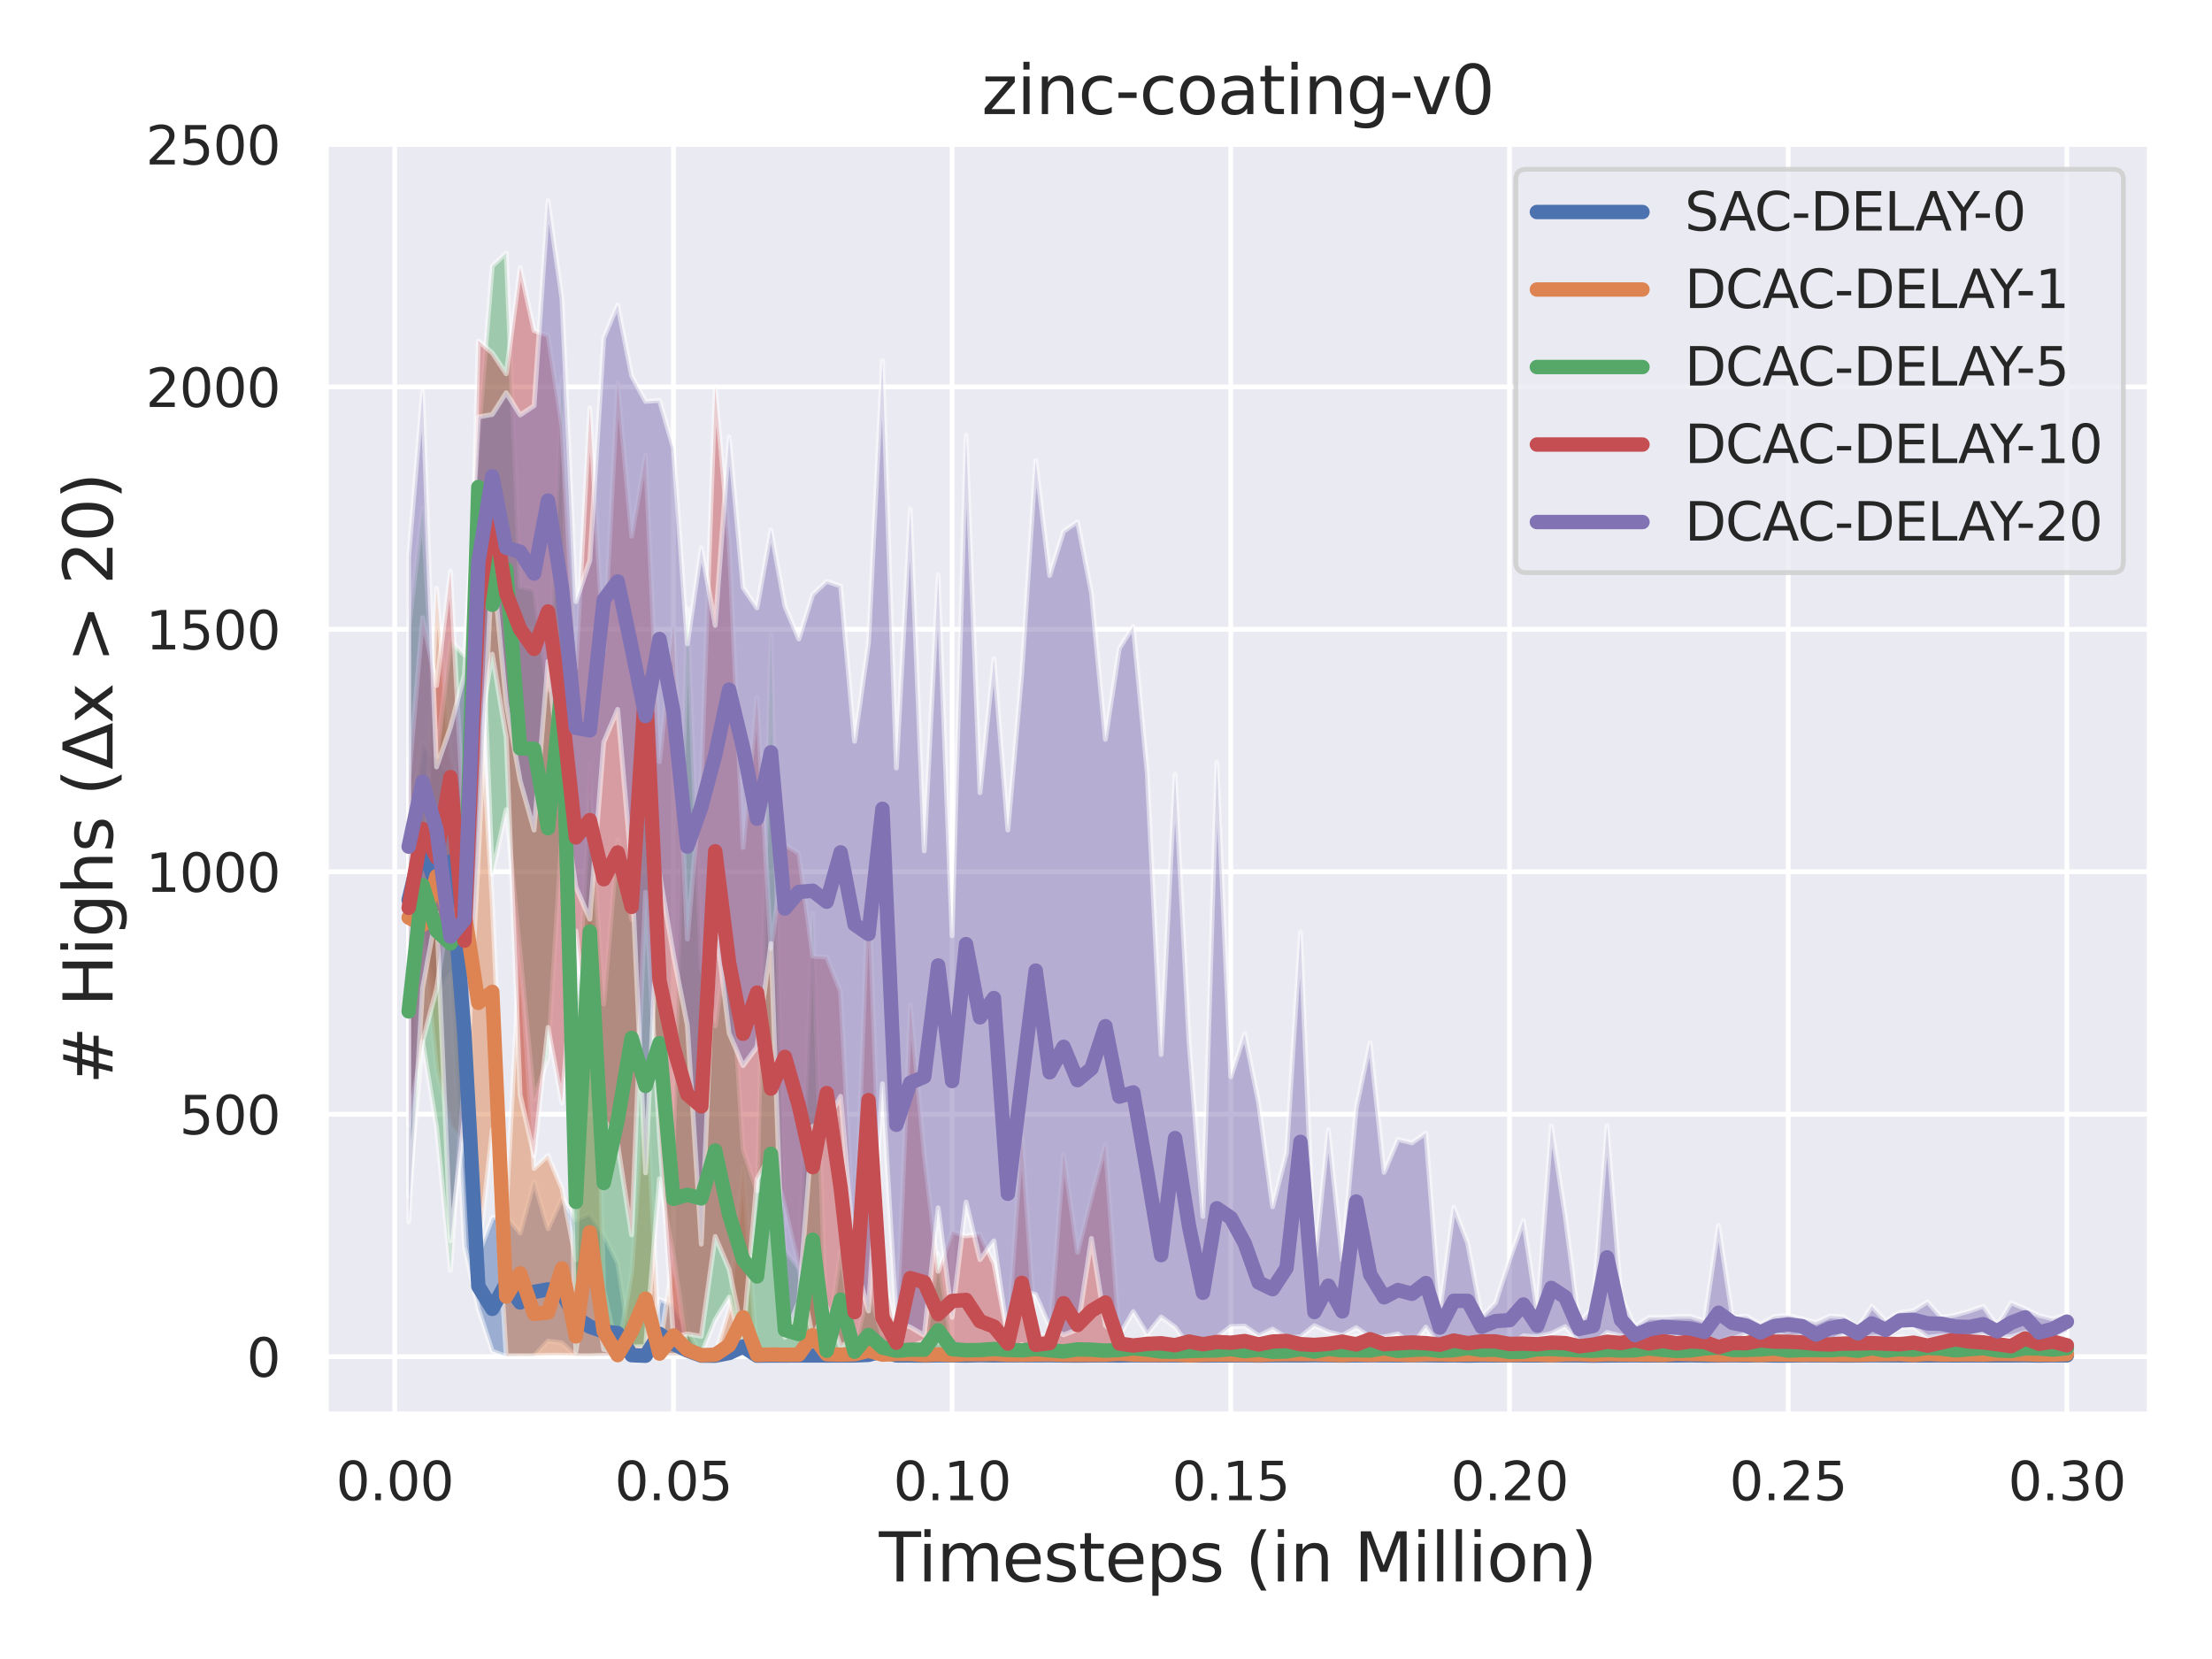 <?xml version="1.0" encoding="utf-8" standalone="no"?>
<!DOCTYPE svg PUBLIC "-//W3C//DTD SVG 1.1//EN"
  "http://www.w3.org/Graphics/SVG/1.1/DTD/svg11.dtd">
<svg xmlns:xlink="http://www.w3.org/1999/xlink" width="460.8pt" height="345.6pt" viewBox="0 0 460.8 345.6" xmlns="http://www.w3.org/2000/svg" version="1.1">
 <defs>
  <style type="text/css">*{stroke-linejoin: round; stroke-linecap: butt}</style>
 </defs>
 <g id="figure_1">
  <g id="patch_1">
   <path d="M 0 345.6 
L 460.8 345.6 
L 460.8 0 
L 0 0 
z
" style="fill: #ffffff"/>
  </g>
  <g id="axes_1">
   <g id="patch_2">
    <path d="M 67.86 294.66 
L 447.84 294.66 
L 447.84 29.76 
L 67.86 29.76 
z
" style="fill: #eaeaf2"/>
   </g>
   <g id="matplotlib.axis_1">
    <g id="xtick_1">
     <g id="line2d_1">
      <path d="M 82.229 294.66 
L 82.229 29.76 
" clip-path="url(#pfd8af0e4bc)" style="fill: none; stroke: #ffffff; stroke-linecap: round"/>
     </g>
     <g id="text_1">
      <!-- 0.00 -->
      <g style="fill: #262626" transform="translate(69.983 312.518)scale(0.11 -0.11)">
       <defs>
        <path id="DejaVuSans-30" d="M 2034 4250 
Q 1547 4250 1301 3770 
Q 1056 3291 1056 2328 
Q 1056 1369 1301 889 
Q 1547 409 2034 409 
Q 2525 409 2770 889 
Q 3016 1369 3016 2328 
Q 3016 3291 2770 3770 
Q 2525 4250 2034 4250 
z
M 2034 4750 
Q 2819 4750 3233 4129 
Q 3647 3509 3647 2328 
Q 3647 1150 3233 529 
Q 2819 -91 2034 -91 
Q 1250 -91 836 529 
Q 422 1150 422 2328 
Q 422 3509 836 4129 
Q 1250 4750 2034 4750 
z
" transform="scale(0.016)"/>
        <path id="DejaVuSans-2e" d="M 684 794 
L 1344 794 
L 1344 0 
L 684 0 
L 684 794 
z
" transform="scale(0.016)"/>
       </defs>
       <use xlink:href="#DejaVuSans-30"/>
       <use xlink:href="#DejaVuSans-2e" x="63.623"/>
       <use xlink:href="#DejaVuSans-30" x="95.41"/>
       <use xlink:href="#DejaVuSans-30" x="159.033"/>
      </g>
     </g>
    </g>
    <g id="xtick_2">
     <g id="line2d_2">
      <path d="M 140.286 294.66 
L 140.286 29.76 
" clip-path="url(#pfd8af0e4bc)" style="fill: none; stroke: #ffffff; stroke-linecap: round"/>
     </g>
     <g id="text_2">
      <!-- 0.05 -->
      <g style="fill: #262626" transform="translate(128.039 312.518)scale(0.11 -0.11)">
       <defs>
        <path id="DejaVuSans-35" d="M 691 4666 
L 3169 4666 
L 3169 4134 
L 1269 4134 
L 1269 2991 
Q 1406 3038 1543 3061 
Q 1681 3084 1819 3084 
Q 2600 3084 3056 2656 
Q 3513 2228 3513 1497 
Q 3513 744 3044 326 
Q 2575 -91 1722 -91 
Q 1428 -91 1123 -41 
Q 819 9 494 109 
L 494 744 
Q 775 591 1075 516 
Q 1375 441 1709 441 
Q 2250 441 2565 725 
Q 2881 1009 2881 1497 
Q 2881 1984 2565 2268 
Q 2250 2553 1709 2553 
Q 1456 2553 1204 2497 
Q 953 2441 691 2322 
L 691 4666 
z
" transform="scale(0.016)"/>
       </defs>
       <use xlink:href="#DejaVuSans-30"/>
       <use xlink:href="#DejaVuSans-2e" x="63.623"/>
       <use xlink:href="#DejaVuSans-30" x="95.41"/>
       <use xlink:href="#DejaVuSans-35" x="159.033"/>
      </g>
     </g>
    </g>
    <g id="xtick_3">
     <g id="line2d_3">
      <path d="M 198.342 294.66 
L 198.342 29.76 
" clip-path="url(#pfd8af0e4bc)" style="fill: none; stroke: #ffffff; stroke-linecap: round"/>
     </g>
     <g id="text_3">
      <!-- 0.10 -->
      <g style="fill: #262626" transform="translate(186.096 312.518)scale(0.11 -0.11)">
       <defs>
        <path id="DejaVuSans-31" d="M 794 531 
L 1825 531 
L 1825 4091 
L 703 3866 
L 703 4441 
L 1819 4666 
L 2450 4666 
L 2450 531 
L 3481 531 
L 3481 0 
L 794 0 
L 794 531 
z
" transform="scale(0.016)"/>
       </defs>
       <use xlink:href="#DejaVuSans-30"/>
       <use xlink:href="#DejaVuSans-2e" x="63.623"/>
       <use xlink:href="#DejaVuSans-31" x="95.41"/>
       <use xlink:href="#DejaVuSans-30" x="159.033"/>
      </g>
     </g>
    </g>
    <g id="xtick_4">
     <g id="line2d_4">
      <path d="M 256.399 294.66 
L 256.399 29.76 
" clip-path="url(#pfd8af0e4bc)" style="fill: none; stroke: #ffffff; stroke-linecap: round"/>
     </g>
     <g id="text_4">
      <!-- 0.15 -->
      <g style="fill: #262626" transform="translate(244.152 312.518)scale(0.11 -0.11)">
       <use xlink:href="#DejaVuSans-30"/>
       <use xlink:href="#DejaVuSans-2e" x="63.623"/>
       <use xlink:href="#DejaVuSans-31" x="95.41"/>
       <use xlink:href="#DejaVuSans-35" x="159.033"/>
      </g>
     </g>
    </g>
    <g id="xtick_5">
     <g id="line2d_5">
      <path d="M 314.455 294.66 
L 314.455 29.76 
" clip-path="url(#pfd8af0e4bc)" style="fill: none; stroke: #ffffff; stroke-linecap: round"/>
     </g>
     <g id="text_5">
      <!-- 0.20 -->
      <g style="fill: #262626" transform="translate(302.209 312.518)scale(0.11 -0.11)">
       <defs>
        <path id="DejaVuSans-32" d="M 1228 531 
L 3431 531 
L 3431 0 
L 469 0 
L 469 531 
Q 828 903 1448 1529 
Q 2069 2156 2228 2338 
Q 2531 2678 2651 2914 
Q 2772 3150 2772 3378 
Q 2772 3750 2511 3984 
Q 2250 4219 1831 4219 
Q 1534 4219 1204 4116 
Q 875 4013 500 3803 
L 500 4441 
Q 881 4594 1212 4672 
Q 1544 4750 1819 4750 
Q 2544 4750 2975 4387 
Q 3406 4025 3406 3419 
Q 3406 3131 3298 2873 
Q 3191 2616 2906 2266 
Q 2828 2175 2409 1742 
Q 1991 1309 1228 531 
z
" transform="scale(0.016)"/>
       </defs>
       <use xlink:href="#DejaVuSans-30"/>
       <use xlink:href="#DejaVuSans-2e" x="63.623"/>
       <use xlink:href="#DejaVuSans-32" x="95.41"/>
       <use xlink:href="#DejaVuSans-30" x="159.033"/>
      </g>
     </g>
    </g>
    <g id="xtick_6">
     <g id="line2d_6">
      <path d="M 372.512 294.66 
L 372.512 29.76 
" clip-path="url(#pfd8af0e4bc)" style="fill: none; stroke: #ffffff; stroke-linecap: round"/>
     </g>
     <g id="text_6">
      <!-- 0.25 -->
      <g style="fill: #262626" transform="translate(360.266 312.518)scale(0.11 -0.11)">
       <use xlink:href="#DejaVuSans-30"/>
       <use xlink:href="#DejaVuSans-2e" x="63.623"/>
       <use xlink:href="#DejaVuSans-32" x="95.41"/>
       <use xlink:href="#DejaVuSans-35" x="159.033"/>
      </g>
     </g>
    </g>
    <g id="xtick_7">
     <g id="line2d_7">
      <path d="M 430.568 294.66 
L 430.568 29.76 
" clip-path="url(#pfd8af0e4bc)" style="fill: none; stroke: #ffffff; stroke-linecap: round"/>
     </g>
     <g id="text_7">
      <!-- 0.30 -->
      <g style="fill: #262626" transform="translate(418.322 312.518)scale(0.11 -0.11)">
       <defs>
        <path id="DejaVuSans-33" d="M 2597 2516 
Q 3050 2419 3304 2112 
Q 3559 1806 3559 1356 
Q 3559 666 3084 287 
Q 2609 -91 1734 -91 
Q 1441 -91 1130 -33 
Q 819 25 488 141 
L 488 750 
Q 750 597 1062 519 
Q 1375 441 1716 441 
Q 2309 441 2620 675 
Q 2931 909 2931 1356 
Q 2931 1769 2642 2001 
Q 2353 2234 1838 2234 
L 1294 2234 
L 1294 2753 
L 1863 2753 
Q 2328 2753 2575 2939 
Q 2822 3125 2822 3475 
Q 2822 3834 2567 4026 
Q 2313 4219 1838 4219 
Q 1578 4219 1281 4162 
Q 984 4106 628 3988 
L 628 4550 
Q 988 4650 1302 4700 
Q 1616 4750 1894 4750 
Q 2613 4750 3031 4423 
Q 3450 4097 3450 3541 
Q 3450 3153 3228 2886 
Q 3006 2619 2597 2516 
z
" transform="scale(0.016)"/>
       </defs>
       <use xlink:href="#DejaVuSans-30"/>
       <use xlink:href="#DejaVuSans-2e" x="63.623"/>
       <use xlink:href="#DejaVuSans-33" x="95.41"/>
       <use xlink:href="#DejaVuSans-30" x="159.033"/>
      </g>
     </g>
    </g>
    <g id="text_8">
     <!-- Timesteps (in Million) -->
     <g style="fill: #262626" transform="translate(183.104 329.444)scale(0.14 -0.14)">
      <defs>
       <path id="DejaVuSans-54" d="M -19 4666 
L 3928 4666 
L 3928 4134 
L 2272 4134 
L 2272 0 
L 1638 0 
L 1638 4134 
L -19 4134 
L -19 4666 
z
" transform="scale(0.016)"/>
       <path id="DejaVuSans-69" d="M 603 3500 
L 1178 3500 
L 1178 0 
L 603 0 
L 603 3500 
z
M 603 4863 
L 1178 4863 
L 1178 4134 
L 603 4134 
L 603 4863 
z
" transform="scale(0.016)"/>
       <path id="DejaVuSans-6d" d="M 3328 2828 
Q 3544 3216 3844 3400 
Q 4144 3584 4550 3584 
Q 5097 3584 5394 3201 
Q 5691 2819 5691 2113 
L 5691 0 
L 5113 0 
L 5113 2094 
Q 5113 2597 4934 2840 
Q 4756 3084 4391 3084 
Q 3944 3084 3684 2787 
Q 3425 2491 3425 1978 
L 3425 0 
L 2847 0 
L 2847 2094 
Q 2847 2600 2669 2842 
Q 2491 3084 2119 3084 
Q 1678 3084 1418 2786 
Q 1159 2488 1159 1978 
L 1159 0 
L 581 0 
L 581 3500 
L 1159 3500 
L 1159 2956 
Q 1356 3278 1631 3431 
Q 1906 3584 2284 3584 
Q 2666 3584 2933 3390 
Q 3200 3197 3328 2828 
z
" transform="scale(0.016)"/>
       <path id="DejaVuSans-65" d="M 3597 1894 
L 3597 1613 
L 953 1613 
Q 991 1019 1311 708 
Q 1631 397 2203 397 
Q 2534 397 2845 478 
Q 3156 559 3463 722 
L 3463 178 
Q 3153 47 2828 -22 
Q 2503 -91 2169 -91 
Q 1331 -91 842 396 
Q 353 884 353 1716 
Q 353 2575 817 3079 
Q 1281 3584 2069 3584 
Q 2775 3584 3186 3129 
Q 3597 2675 3597 1894 
z
M 3022 2063 
Q 3016 2534 2758 2815 
Q 2500 3097 2075 3097 
Q 1594 3097 1305 2825 
Q 1016 2553 972 2059 
L 3022 2063 
z
" transform="scale(0.016)"/>
       <path id="DejaVuSans-73" d="M 2834 3397 
L 2834 2853 
Q 2591 2978 2328 3040 
Q 2066 3103 1784 3103 
Q 1356 3103 1142 2972 
Q 928 2841 928 2578 
Q 928 2378 1081 2264 
Q 1234 2150 1697 2047 
L 1894 2003 
Q 2506 1872 2764 1633 
Q 3022 1394 3022 966 
Q 3022 478 2636 193 
Q 2250 -91 1575 -91 
Q 1294 -91 989 -36 
Q 684 19 347 128 
L 347 722 
Q 666 556 975 473 
Q 1284 391 1588 391 
Q 1994 391 2212 530 
Q 2431 669 2431 922 
Q 2431 1156 2273 1281 
Q 2116 1406 1581 1522 
L 1381 1569 
Q 847 1681 609 1914 
Q 372 2147 372 2553 
Q 372 3047 722 3315 
Q 1072 3584 1716 3584 
Q 2034 3584 2315 3537 
Q 2597 3491 2834 3397 
z
" transform="scale(0.016)"/>
       <path id="DejaVuSans-74" d="M 1172 4494 
L 1172 3500 
L 2356 3500 
L 2356 3053 
L 1172 3053 
L 1172 1153 
Q 1172 725 1289 603 
Q 1406 481 1766 481 
L 2356 481 
L 2356 0 
L 1766 0 
Q 1100 0 847 248 
Q 594 497 594 1153 
L 594 3053 
L 172 3053 
L 172 3500 
L 594 3500 
L 594 4494 
L 1172 4494 
z
" transform="scale(0.016)"/>
       <path id="DejaVuSans-70" d="M 1159 525 
L 1159 -1331 
L 581 -1331 
L 581 3500 
L 1159 3500 
L 1159 2969 
Q 1341 3281 1617 3432 
Q 1894 3584 2278 3584 
Q 2916 3584 3314 3078 
Q 3713 2572 3713 1747 
Q 3713 922 3314 415 
Q 2916 -91 2278 -91 
Q 1894 -91 1617 61 
Q 1341 213 1159 525 
z
M 3116 1747 
Q 3116 2381 2855 2742 
Q 2594 3103 2138 3103 
Q 1681 3103 1420 2742 
Q 1159 2381 1159 1747 
Q 1159 1113 1420 752 
Q 1681 391 2138 391 
Q 2594 391 2855 752 
Q 3116 1113 3116 1747 
z
" transform="scale(0.016)"/>
       <path id="DejaVuSans-20" transform="scale(0.016)"/>
       <path id="DejaVuSans-28" d="M 1984 4856 
Q 1566 4138 1362 3434 
Q 1159 2731 1159 2009 
Q 1159 1288 1364 580 
Q 1569 -128 1984 -844 
L 1484 -844 
Q 1016 -109 783 600 
Q 550 1309 550 2009 
Q 550 2706 781 3412 
Q 1013 4119 1484 4856 
L 1984 4856 
z
" transform="scale(0.016)"/>
       <path id="DejaVuSans-6e" d="M 3513 2113 
L 3513 0 
L 2938 0 
L 2938 2094 
Q 2938 2591 2744 2837 
Q 2550 3084 2163 3084 
Q 1697 3084 1428 2787 
Q 1159 2491 1159 1978 
L 1159 0 
L 581 0 
L 581 3500 
L 1159 3500 
L 1159 2956 
Q 1366 3272 1645 3428 
Q 1925 3584 2291 3584 
Q 2894 3584 3203 3211 
Q 3513 2838 3513 2113 
z
" transform="scale(0.016)"/>
       <path id="DejaVuSans-4d" d="M 628 4666 
L 1569 4666 
L 2759 1491 
L 3956 4666 
L 4897 4666 
L 4897 0 
L 4281 0 
L 4281 4097 
L 3078 897 
L 2444 897 
L 1241 4097 
L 1241 0 
L 628 0 
L 628 4666 
z
" transform="scale(0.016)"/>
       <path id="DejaVuSans-6c" d="M 603 4863 
L 1178 4863 
L 1178 0 
L 603 0 
L 603 4863 
z
" transform="scale(0.016)"/>
       <path id="DejaVuSans-6f" d="M 1959 3097 
Q 1497 3097 1228 2736 
Q 959 2375 959 1747 
Q 959 1119 1226 758 
Q 1494 397 1959 397 
Q 2419 397 2687 759 
Q 2956 1122 2956 1747 
Q 2956 2369 2687 2733 
Q 2419 3097 1959 3097 
z
M 1959 3584 
Q 2709 3584 3137 3096 
Q 3566 2609 3566 1747 
Q 3566 888 3137 398 
Q 2709 -91 1959 -91 
Q 1206 -91 779 398 
Q 353 888 353 1747 
Q 353 2609 779 3096 
Q 1206 3584 1959 3584 
z
" transform="scale(0.016)"/>
       <path id="DejaVuSans-29" d="M 513 4856 
L 1013 4856 
Q 1481 4119 1714 3412 
Q 1947 2706 1947 2009 
Q 1947 1309 1714 600 
Q 1481 -109 1013 -844 
L 513 -844 
Q 928 -128 1133 580 
Q 1338 1288 1338 2009 
Q 1338 2731 1133 3434 
Q 928 4138 513 4856 
z
" transform="scale(0.016)"/>
      </defs>
      <use xlink:href="#DejaVuSans-54"/>
      <use xlink:href="#DejaVuSans-69" x="57.959"/>
      <use xlink:href="#DejaVuSans-6d" x="85.742"/>
      <use xlink:href="#DejaVuSans-65" x="183.154"/>
      <use xlink:href="#DejaVuSans-73" x="244.678"/>
      <use xlink:href="#DejaVuSans-74" x="296.777"/>
      <use xlink:href="#DejaVuSans-65" x="335.986"/>
      <use xlink:href="#DejaVuSans-70" x="397.51"/>
      <use xlink:href="#DejaVuSans-73" x="460.986"/>
      <use xlink:href="#DejaVuSans-20" x="513.086"/>
      <use xlink:href="#DejaVuSans-28" x="544.873"/>
      <use xlink:href="#DejaVuSans-69" x="583.887"/>
      <use xlink:href="#DejaVuSans-6e" x="611.67"/>
      <use xlink:href="#DejaVuSans-20" x="675.049"/>
      <use xlink:href="#DejaVuSans-4d" x="706.836"/>
      <use xlink:href="#DejaVuSans-69" x="793.115"/>
      <use xlink:href="#DejaVuSans-6c" x="820.898"/>
      <use xlink:href="#DejaVuSans-6c" x="848.682"/>
      <use xlink:href="#DejaVuSans-69" x="876.465"/>
      <use xlink:href="#DejaVuSans-6f" x="904.248"/>
      <use xlink:href="#DejaVuSans-6e" x="965.43"/>
      <use xlink:href="#DejaVuSans-29" x="1028.809"/>
     </g>
    </g>
   </g>
   <g id="matplotlib.axis_2">
    <g id="ytick_1">
     <g id="line2d_8">
      <path d="M 67.86 282.619 
L 447.84 282.619 
" clip-path="url(#pfd8af0e4bc)" style="fill: none; stroke: #ffffff; stroke-linecap: round"/>
     </g>
     <g id="text_9">
      <!-- 0 -->
      <g style="fill: #262626" transform="translate(51.361 286.798)scale(0.11 -0.11)">
       <use xlink:href="#DejaVuSans-30"/>
      </g>
     </g>
    </g>
    <g id="ytick_2">
     <g id="line2d_9">
      <path d="M 67.86 232.112 
L 447.84 232.112 
" clip-path="url(#pfd8af0e4bc)" style="fill: none; stroke: #ffffff; stroke-linecap: round"/>
     </g>
     <g id="text_10">
      <!-- 500 -->
      <g style="fill: #262626" transform="translate(37.364 236.291)scale(0.11 -0.11)">
       <use xlink:href="#DejaVuSans-35"/>
       <use xlink:href="#DejaVuSans-30" x="63.623"/>
       <use xlink:href="#DejaVuSans-30" x="127.246"/>
      </g>
     </g>
    </g>
    <g id="ytick_3">
     <g id="line2d_10">
      <path d="M 67.86 181.605 
L 447.84 181.605 
" clip-path="url(#pfd8af0e4bc)" style="fill: none; stroke: #ffffff; stroke-linecap: round"/>
     </g>
     <g id="text_11">
      <!-- 1000 -->
      <g style="fill: #262626" transform="translate(30.365 185.784)scale(0.11 -0.11)">
       <use xlink:href="#DejaVuSans-31"/>
       <use xlink:href="#DejaVuSans-30" x="63.623"/>
       <use xlink:href="#DejaVuSans-30" x="127.246"/>
       <use xlink:href="#DejaVuSans-30" x="190.869"/>
      </g>
     </g>
    </g>
    <g id="ytick_4">
     <g id="line2d_11">
      <path d="M 67.86 131.098 
L 447.84 131.098 
" clip-path="url(#pfd8af0e4bc)" style="fill: none; stroke: #ffffff; stroke-linecap: round"/>
     </g>
     <g id="text_12">
      <!-- 1500 -->
      <g style="fill: #262626" transform="translate(30.365 135.277)scale(0.11 -0.11)">
       <use xlink:href="#DejaVuSans-31"/>
       <use xlink:href="#DejaVuSans-35" x="63.623"/>
       <use xlink:href="#DejaVuSans-30" x="127.246"/>
       <use xlink:href="#DejaVuSans-30" x="190.869"/>
      </g>
     </g>
    </g>
    <g id="ytick_5">
     <g id="line2d_12">
      <path d="M 67.86 80.59 
L 447.84 80.59 
" clip-path="url(#pfd8af0e4bc)" style="fill: none; stroke: #ffffff; stroke-linecap: round"/>
     </g>
     <g id="text_13">
      <!-- 2000 -->
      <g style="fill: #262626" transform="translate(30.365 84.77)scale(0.11 -0.11)">
       <use xlink:href="#DejaVuSans-32"/>
       <use xlink:href="#DejaVuSans-30" x="63.623"/>
       <use xlink:href="#DejaVuSans-30" x="127.246"/>
       <use xlink:href="#DejaVuSans-30" x="190.869"/>
      </g>
     </g>
    </g>
    <g id="ytick_6">
     <g id="line2d_13">
      <path d="M 67.86 30.083 
L 447.84 30.083 
" clip-path="url(#pfd8af0e4bc)" style="fill: none; stroke: #ffffff; stroke-linecap: round"/>
     </g>
     <g id="text_14">
      <!-- 2500 -->
      <g style="fill: #262626" transform="translate(30.365 34.262)scale(0.11 -0.11)">
       <use xlink:href="#DejaVuSans-32"/>
       <use xlink:href="#DejaVuSans-35" x="63.623"/>
       <use xlink:href="#DejaVuSans-30" x="127.246"/>
       <use xlink:href="#DejaVuSans-30" x="190.869"/>
      </g>
     </g>
    </g>
    <g id="text_15">
     <!-- # Highs (Δx &gt; 20) -->
     <g style="fill: #262626" transform="translate(23.453 225.877)rotate(-90)scale(0.14 -0.14)">
      <defs>
       <path id="DejaVuSans-23" d="M 3272 2816 
L 2363 2816 
L 2100 1772 
L 3016 1772 
L 3272 2816 
z
M 2803 4594 
L 2478 3297 
L 3391 3297 
L 3719 4594 
L 4219 4594 
L 3897 3297 
L 4872 3297 
L 4872 2816 
L 3775 2816 
L 3519 1772 
L 4513 1772 
L 4513 1294 
L 3397 1294 
L 3072 0 
L 2572 0 
L 2894 1294 
L 1978 1294 
L 1656 0 
L 1153 0 
L 1478 1294 
L 494 1294 
L 494 1772 
L 1594 1772 
L 1856 2816 
L 850 2816 
L 850 3297 
L 1978 3297 
L 2297 4594 
L 2803 4594 
z
" transform="scale(0.016)"/>
       <path id="DejaVuSans-48" d="M 628 4666 
L 1259 4666 
L 1259 2753 
L 3553 2753 
L 3553 4666 
L 4184 4666 
L 4184 0 
L 3553 0 
L 3553 2222 
L 1259 2222 
L 1259 0 
L 628 0 
L 628 4666 
z
" transform="scale(0.016)"/>
       <path id="DejaVuSans-67" d="M 2906 1791 
Q 2906 2416 2648 2759 
Q 2391 3103 1925 3103 
Q 1463 3103 1205 2759 
Q 947 2416 947 1791 
Q 947 1169 1205 825 
Q 1463 481 1925 481 
Q 2391 481 2648 825 
Q 2906 1169 2906 1791 
z
M 3481 434 
Q 3481 -459 3084 -895 
Q 2688 -1331 1869 -1331 
Q 1566 -1331 1297 -1286 
Q 1028 -1241 775 -1147 
L 775 -588 
Q 1028 -725 1275 -790 
Q 1522 -856 1778 -856 
Q 2344 -856 2625 -561 
Q 2906 -266 2906 331 
L 2906 616 
Q 2728 306 2450 153 
Q 2172 0 1784 0 
Q 1141 0 747 490 
Q 353 981 353 1791 
Q 353 2603 747 3093 
Q 1141 3584 1784 3584 
Q 2172 3584 2450 3431 
Q 2728 3278 2906 2969 
L 2906 3500 
L 3481 3500 
L 3481 434 
z
" transform="scale(0.016)"/>
       <path id="DejaVuSans-68" d="M 3513 2113 
L 3513 0 
L 2938 0 
L 2938 2094 
Q 2938 2591 2744 2837 
Q 2550 3084 2163 3084 
Q 1697 3084 1428 2787 
Q 1159 2491 1159 1978 
L 1159 0 
L 581 0 
L 581 4863 
L 1159 4863 
L 1159 2956 
Q 1366 3272 1645 3428 
Q 1925 3584 2291 3584 
Q 2894 3584 3203 3211 
Q 3513 2838 3513 2113 
z
" transform="scale(0.016)"/>
       <path id="DejaVuSans-394" d="M 2188 4044 
L 906 525 
L 3472 525 
L 2188 4044 
z
M 50 0 
L 1831 4666 
L 2547 4666 
L 4325 0 
L 50 0 
z
" transform="scale(0.016)"/>
       <path id="DejaVuSans-78" d="M 3513 3500 
L 2247 1797 
L 3578 0 
L 2900 0 
L 1881 1375 
L 863 0 
L 184 0 
L 1544 1831 
L 300 3500 
L 978 3500 
L 1906 2253 
L 2834 3500 
L 3513 3500 
z
" transform="scale(0.016)"/>
       <path id="DejaVuSans-3e" d="M 678 3150 
L 678 3719 
L 4684 2266 
L 4684 1747 
L 678 294 
L 678 863 
L 3897 2003 
L 678 3150 
z
" transform="scale(0.016)"/>
      </defs>
      <use xlink:href="#DejaVuSans-23"/>
      <use xlink:href="#DejaVuSans-20" x="83.789"/>
      <use xlink:href="#DejaVuSans-48" x="115.576"/>
      <use xlink:href="#DejaVuSans-69" x="190.771"/>
      <use xlink:href="#DejaVuSans-67" x="218.555"/>
      <use xlink:href="#DejaVuSans-68" x="282.031"/>
      <use xlink:href="#DejaVuSans-73" x="345.41"/>
      <use xlink:href="#DejaVuSans-20" x="397.51"/>
      <use xlink:href="#DejaVuSans-28" x="429.297"/>
      <use xlink:href="#DejaVuSans-394" x="468.311"/>
      <use xlink:href="#DejaVuSans-78" x="536.719"/>
      <use xlink:href="#DejaVuSans-20" x="595.898"/>
      <use xlink:href="#DejaVuSans-3e" x="627.686"/>
      <use xlink:href="#DejaVuSans-20" x="711.475"/>
      <use xlink:href="#DejaVuSans-32" x="743.262"/>
      <use xlink:href="#DejaVuSans-30" x="806.885"/>
      <use xlink:href="#DejaVuSans-29" x="870.508"/>
     </g>
    </g>
   </g>
   <g id="PolyCollection_1">
    <defs>
     <path id="mc326a85137" d="M 85.132 -144.378 
L 85.132 -173.107 
L 88.035 -190.825 
L 90.937 -187.047 
L 93.84 -184.42 
L 96.743 -168.925 
L 99.646 -84.356 
L 102.549 -91.932 
L 105.452 -92.336 
L 108.354 -88.74 
L 111.257 -99.528 
L 114.16 -89.628 
L 117.063 -95.992 
L 119.966 -91.487 
L 122.869 -92.76 
L 125.771 -88.477 
L 128.674 -82.456 
L 131.577 -63.769 
L 134.48 -63.264 
L 137.383 -74.941 
L 140.286 -73.789 
L 143.188 -68.577 
L 146.091 -63.223 
L 148.994 -63.244 
L 151.897 -65.85 
L 154.8 -72.557 
L 157.702 -63.223 
L 160.605 -63.284 
L 163.508 -63.264 
L 166.411 -63.324 
L 169.314 -63.284 
L 172.217 -63.284 
L 175.119 -63.284 
L 178.022 -63.345 
L 180.925 -63.93 
L 183.828 -67.749 
L 186.731 -63.284 
L 189.634 -63.284 
L 192.536 -63.244 
L 195.439 -63.304 
L 198.342 -63.304 
L 201.245 -63.244 
L 204.148 -63.365 
L 207.051 -63.304 
L 209.953 -63.304 
L 212.856 -63.345 
L 215.759 -63.324 
L 218.662 -63.324 
L 221.565 -63.264 
L 224.467 -63.284 
L 227.37 -63.284 
L 230.273 -63.304 
L 233.176 -63.264 
L 236.079 -63.365 
L 238.982 -63.284 
L 241.884 -63.284 
L 244.787 -63.304 
L 247.69 -63.304 
L 250.593 -63.304 
L 253.496 -63.345 
L 256.399 -63.304 
L 259.301 -63.324 
L 262.204 -63.264 
L 265.107 -63.324 
L 268.01 -63.304 
L 270.913 -63.284 
L 273.816 -63.324 
L 276.718 -63.284 
L 279.621 -63.304 
L 282.524 -63.304 
L 285.427 -63.345 
L 288.33 -63.324 
L 291.233 -63.284 
L 294.135 -63.324 
L 297.038 -63.345 
L 299.941 -63.264 
L 302.844 -63.304 
L 305.747 -63.223 
L 308.649 -63.284 
L 311.552 -63.284 
L 314.455 -63.304 
L 317.358 -63.345 
L 320.261 -63.304 
L 323.164 -63.365 
L 326.066 -63.284 
L 328.969 -63.284 
L 331.872 -63.244 
L 334.775 -63.284 
L 337.678 -63.284 
L 340.581 -63.304 
L 343.483 -63.284 
L 346.386 -63.284 
L 349.289 -63.304 
L 352.192 -63.324 
L 355.095 -63.264 
L 357.998 -63.284 
L 360.9 -63.324 
L 363.803 -63.264 
L 366.706 -63.324 
L 369.609 -63.284 
L 372.512 -63.284 
L 375.414 -63.304 
L 378.317 -63.304 
L 381.22 -63.304 
L 384.123 -63.264 
L 387.026 -63.304 
L 389.929 -63.304 
L 392.831 -63.304 
L 395.734 -63.304 
L 398.637 -63.284 
L 401.54 -63.304 
L 404.443 -63.284 
L 407.346 -63.324 
L 410.248 -63.304 
L 413.151 -63.284 
L 416.054 -63.284 
L 418.957 -63.304 
L 421.86 -63.324 
L 424.763 -63.264 
L 427.665 -63.304 
L 430.568 -63.284 
L 430.568 -63.183 
L 430.568 -63.183 
L 427.665 -63.223 
L 424.763 -63.183 
L 421.86 -63.183 
L 418.957 -63.183 
L 416.054 -63.223 
L 413.151 -63.244 
L 410.248 -63.244 
L 407.346 -63.203 
L 404.443 -63.223 
L 401.54 -63.223 
L 398.637 -63.223 
L 395.734 -63.203 
L 392.831 -63.223 
L 389.929 -63.244 
L 387.026 -63.203 
L 384.123 -63.203 
L 381.22 -63.244 
L 378.317 -63.203 
L 375.414 -63.244 
L 372.512 -63.163 
L 369.609 -63.203 
L 366.706 -63.203 
L 363.803 -63.223 
L 360.9 -63.244 
L 357.998 -63.203 
L 355.095 -63.183 
L 352.192 -63.244 
L 349.289 -63.183 
L 346.386 -63.203 
L 343.483 -63.203 
L 340.581 -63.244 
L 337.678 -63.223 
L 334.775 -63.203 
L 331.872 -63.183 
L 328.969 -63.223 
L 326.066 -63.183 
L 323.164 -63.223 
L 320.261 -63.203 
L 317.358 -63.183 
L 314.455 -63.244 
L 311.552 -63.183 
L 308.649 -63.223 
L 305.747 -63.203 
L 302.844 -63.244 
L 299.941 -63.223 
L 297.038 -63.223 
L 294.135 -63.244 
L 291.233 -63.244 
L 288.33 -63.244 
L 285.427 -63.223 
L 282.524 -63.244 
L 279.621 -63.102 
L 276.718 -63.244 
L 273.816 -63.223 
L 270.913 -63.223 
L 268.01 -63.223 
L 265.107 -63.203 
L 262.204 -63.183 
L 259.301 -63.244 
L 256.399 -63.183 
L 253.496 -63.163 
L 250.593 -63.163 
L 247.69 -63.203 
L 244.787 -63.203 
L 241.884 -63.223 
L 238.982 -63.223 
L 236.079 -63.203 
L 233.176 -63.203 
L 230.273 -63.203 
L 227.37 -63.223 
L 224.467 -63.163 
L 221.565 -63.183 
L 218.662 -63.244 
L 215.759 -63.244 
L 212.856 -63.223 
L 209.953 -63.244 
L 207.051 -63.203 
L 204.148 -63.223 
L 201.245 -63.183 
L 198.342 -63.223 
L 195.439 -63.244 
L 192.536 -63.163 
L 189.634 -63.203 
L 186.731 -63.203 
L 183.828 -63.203 
L 180.925 -63.143 
L 178.022 -63.163 
L 175.119 -63.183 
L 172.217 -63.163 
L 169.314 -63.203 
L 166.411 -63.163 
L 163.508 -63.203 
L 160.605 -63.143 
L 157.702 -63.163 
L 154.8 -63.183 
L 151.897 -63.203 
L 148.994 -63.102 
L 146.091 -63.122 
L 143.188 -63.143 
L 140.286 -63.183 
L 137.383 -63.122 
L 134.48 -63.102 
L 131.577 -63.122 
L 128.674 -63.102 
L 125.771 -63.102 
L 122.869 -63.102 
L 119.966 -63.122 
L 117.063 -65.85 
L 114.16 -66.234 
L 111.257 -63.082 
L 108.354 -63.102 
L 105.452 -63.021 
L 102.549 -64.132 
L 99.646 -72.901 
L 96.743 -85.931 
L 93.84 -142.782 
L 90.937 -137.449 
L 88.035 -149.813 
L 85.132 -144.378 
z
" style="stroke: #ffffff; stroke-opacity: 0.5"/>
    </defs>
    <g clip-path="url(#pfd8af0e4bc)">
     <use xlink:href="#mc326a85137" x="0" y="345.6" style="fill: #4c72b0; fill-opacity: 0.5; stroke: #ffffff; stroke-opacity: 0.5"/>
    </g>
   </g>
   <g id="PolyCollection_2">
    <defs>
     <path id="m5d49c5c583" d="M 85.132 -115.407 
L 85.132 -187.734 
L 88.035 -155.005 
L 90.937 -223.089 
L 93.84 -187.936 
L 96.743 -178.137 
L 99.646 -207.33 
L 102.549 -157.732 
L 105.452 -93.386 
L 108.354 -148.641 
L 111.257 -102.174 
L 114.16 -104.902 
L 117.063 -98.033 
L 119.966 -83.184 
L 122.869 -186.42 
L 125.771 -77.022 
L 128.674 -63.486 
L 131.577 -80.658 
L 134.48 -121.973 
L 137.383 -64.597 
L 140.286 -83.689 
L 143.188 -68.739 
L 146.091 -63.385 
L 148.994 -63.587 
L 151.897 -73.082 
L 154.8 -102.377 
L 157.702 -63.486 
L 160.605 -63.486 
L 163.508 -63.486 
L 166.411 -63.587 
L 169.314 -83.285 
L 172.217 -63.587 
L 175.119 -63.587 
L 178.022 -63.587 
L 180.925 -67.325 
L 183.828 -63.486 
L 186.731 -63.789 
L 189.634 -63.688 
L 192.536 -63.486 
L 195.439 -63.688 
L 198.342 -63.486 
L 201.245 -63.789 
L 204.148 -63.688 
L 207.051 -63.688 
L 209.953 -63.486 
L 212.856 -63.486 
L 215.759 -63.587 
L 218.662 -63.587 
L 221.565 -63.486 
L 224.467 -63.486 
L 227.37 -63.486 
L 230.273 -63.587 
L 233.176 -63.991 
L 236.079 -63.587 
L 238.982 -63.385 
L 241.884 -63.486 
L 244.787 -63.587 
L 247.69 -63.385 
L 250.593 -63.385 
L 253.496 -63.587 
L 256.399 -63.486 
L 259.301 -63.587 
L 262.204 -63.385 
L 265.107 -63.587 
L 268.01 -63.688 
L 270.913 -63.688 
L 273.816 -63.688 
L 276.718 -63.486 
L 279.621 -63.486 
L 282.524 -63.587 
L 285.427 -63.486 
L 288.33 -63.587 
L 291.233 -63.587 
L 294.135 -63.385 
L 297.038 -63.688 
L 299.941 -63.688 
L 302.844 -63.587 
L 305.747 -63.587 
L 308.649 -63.486 
L 311.552 -63.587 
L 314.455 -63.486 
L 317.358 -63.486 
L 320.261 -63.587 
L 323.164 -63.385 
L 326.066 -63.688 
L 328.969 -63.587 
L 331.872 -63.486 
L 334.775 -63.688 
L 337.678 -63.688 
L 340.581 -63.688 
L 343.483 -63.486 
L 346.386 -63.587 
L 349.289 -63.789 
L 352.192 -63.587 
L 355.095 -63.688 
L 357.998 -63.486 
L 360.9 -63.486 
L 363.803 -63.486 
L 366.706 -63.486 
L 369.609 -63.587 
L 372.512 -63.486 
L 375.414 -63.587 
L 378.317 -63.486 
L 381.22 -63.587 
L 384.123 -63.486 
L 387.026 -63.587 
L 389.929 -63.587 
L 392.831 -63.587 
L 395.734 -63.789 
L 398.637 -63.486 
L 401.54 -63.688 
L 404.443 -63.587 
L 407.346 -63.587 
L 410.248 -63.89 
L 413.151 -63.587 
L 416.054 -63.789 
L 418.957 -63.89 
L 421.86 -63.587 
L 424.763 -63.688 
L 427.665 -63.587 
L 430.568 -63.688 
L 430.568 -63.385 
L 430.568 -63.385 
L 427.665 -63.284 
L 424.763 -63.183 
L 421.86 -63.284 
L 418.957 -63.284 
L 416.054 -63.284 
L 413.151 -63.284 
L 410.248 -63.183 
L 407.346 -63.385 
L 404.443 -63.284 
L 401.54 -63.385 
L 398.637 -63.183 
L 395.734 -63.284 
L 392.831 -63.284 
L 389.929 -63.284 
L 387.026 -63.183 
L 384.123 -63.284 
L 381.22 -63.183 
L 378.317 -63.284 
L 375.414 -63.183 
L 372.512 -63.385 
L 369.609 -63.284 
L 366.706 -63.183 
L 363.803 -63.284 
L 360.9 -63.284 
L 357.998 -63.183 
L 355.095 -63.385 
L 352.192 -63.284 
L 349.289 -63.385 
L 346.386 -63.183 
L 343.483 -63.385 
L 340.581 -63.183 
L 337.678 -63.284 
L 334.775 -63.284 
L 331.872 -63.183 
L 328.969 -63.385 
L 326.066 -63.284 
L 323.164 -63.183 
L 320.261 -63.284 
L 317.358 -63.284 
L 314.455 -63.082 
L 311.552 -63.284 
L 308.649 -63.385 
L 305.747 -63.385 
L 302.844 -63.284 
L 299.941 -63.385 
L 297.038 -63.284 
L 294.135 -63.183 
L 291.233 -63.284 
L 288.33 -63.284 
L 285.427 -63.284 
L 282.524 -63.385 
L 279.621 -62.981 
L 276.718 -63.284 
L 273.816 -63.284 
L 270.913 -63.385 
L 268.01 -63.284 
L 265.107 -63.284 
L 262.204 -63.284 
L 259.301 -63.183 
L 256.399 -63.284 
L 253.496 -63.183 
L 250.593 -63.284 
L 247.69 -63.183 
L 244.787 -63.284 
L 241.884 -63.284 
L 238.982 -63.284 
L 236.079 -63.284 
L 233.176 -63.284 
L 230.273 -63.284 
L 227.37 -63.284 
L 224.467 -63.284 
L 221.565 -63.183 
L 218.662 -63.284 
L 215.759 -63.385 
L 212.856 -63.284 
L 209.953 -63.385 
L 207.051 -63.486 
L 204.148 -63.385 
L 201.245 -63.284 
L 198.342 -63.284 
L 195.439 -63.284 
L 192.536 -63.183 
L 189.634 -63.486 
L 186.731 -63.385 
L 183.828 -63.284 
L 180.925 -63.284 
L 178.022 -63.385 
L 175.119 -63.284 
L 172.217 -63.385 
L 169.314 -63.385 
L 166.411 -63.284 
L 163.508 -63.284 
L 160.605 -63.385 
L 157.702 -63.284 
L 154.8 -63.284 
L 151.897 -63.284 
L 148.994 -63.183 
L 146.091 -63.183 
L 143.188 -63.183 
L 140.286 -63.284 
L 137.383 -63.284 
L 134.48 -63.082 
L 131.577 -63.183 
L 128.674 -63.183 
L 125.771 -63.284 
L 122.869 -63.183 
L 119.966 -63.183 
L 117.063 -63.284 
L 114.16 -63.284 
L 111.257 -63.183 
L 108.354 -63.183 
L 105.452 -63.183 
L 102.549 -110.256 
L 99.646 -83.588 
L 96.743 -107.124 
L 93.84 -110.963 
L 90.937 -122.579 
L 88.035 -151.57 
L 85.132 -115.407 
z
" style="stroke: #ffffff; stroke-opacity: 0.5"/>
    </defs>
    <g clip-path="url(#pfd8af0e4bc)">
     <use xlink:href="#m5d49c5c583" x="0" y="345.6" style="fill: #dd8452; fill-opacity: 0.5; stroke: #ffffff; stroke-opacity: 0.5"/>
    </g>
   </g>
   <g id="PolyCollection_3">
    <defs>
     <path id="m8fe552375e" d="M 85.132 -96.417 
L 85.132 -214.3 
L 88.035 -239.756 
L 90.937 -188.037 
L 93.84 -212.179 
L 96.743 -209.149 
L 99.646 -254.504 
L 102.549 -290.162 
L 105.452 -292.89 
L 108.354 -223.392 
L 111.257 -222.786 
L 114.16 -201.876 
L 117.063 -267.131 
L 119.966 -130.054 
L 122.869 -179.956 
L 125.771 -136.418 
L 128.674 -170.662 
L 131.577 -153.995 
L 134.48 -193.188 
L 137.383 -149.449 
L 140.286 -106.316 
L 143.188 -218.846 
L 146.091 -144.196 
L 148.994 -131.873 
L 151.897 -152.177 
L 154.8 -106.215 
L 157.702 -97.528 
L 160.605 -213.391 
L 163.508 -85.204 
L 166.411 -81.568 
L 169.314 -155.308 
L 172.217 -64.698 
L 175.119 -85.406 
L 178.022 -64.597 
L 180.925 -77.123 
L 183.828 -67.527 
L 186.731 -64.597 
L 189.634 -64.698 
L 192.536 -65.001 
L 195.439 -84.396 
L 198.342 -65.102 
L 201.245 -64.698 
L 204.148 -65.607 
L 207.051 -64.698 
L 209.953 -64.799 
L 212.856 -65.102 
L 215.759 -64.597 
L 218.662 -64.799 
L 221.565 -64.597 
L 224.467 -64.698 
L 227.37 -64.698 
L 230.273 -65.102 
L 233.176 -64.698 
L 236.079 -65.607 
L 238.982 -65.102 
L 241.884 -64.496 
L 244.787 -64.597 
L 247.69 -65.102 
L 250.593 -64.698 
L 253.496 -64.496 
L 256.399 -65.203 
L 259.301 -65.203 
L 262.204 -65.102 
L 265.107 -64.193 
L 268.01 -64.597 
L 270.913 -65.203 
L 273.816 -64.496 
L 276.718 -65.102 
L 279.621 -64.698 
L 282.524 -64.799 
L 285.427 -64.698 
L 288.33 -65.607 
L 291.233 -65.102 
L 294.135 -65.001 
L 297.038 -65.001 
L 299.941 -65.203 
L 302.844 -64.698 
L 305.747 -65.304 
L 308.649 -64.698 
L 311.552 -64.597 
L 314.455 -64.193 
L 317.358 -64.193 
L 320.261 -64.698 
L 323.164 -65.304 
L 326.066 -65.102 
L 328.969 -65.203 
L 331.872 -65.001 
L 334.775 -65.102 
L 337.678 -64.698 
L 340.581 -64.597 
L 343.483 -65.304 
L 346.386 -64.597 
L 349.289 -64.698 
L 352.192 -65.001 
L 355.095 -65.203 
L 357.998 -65.91 
L 360.9 -65.304 
L 363.803 -65.001 
L 366.706 -64.698 
L 369.609 -64.799 
L 372.512 -65.203 
L 375.414 -64.698 
L 378.317 -64.9 
L 381.22 -64.496 
L 384.123 -65.304 
L 387.026 -65.102 
L 389.929 -65.001 
L 392.831 -64.597 
L 395.734 -64.698 
L 398.637 -65.304 
L 401.54 -65.607 
L 404.443 -64.799 
L 407.346 -64.698 
L 410.248 -64.9 
L 413.151 -65.203 
L 416.054 -64.698 
L 418.957 -64.597 
L 421.86 -65.607 
L 424.763 -65.304 
L 427.665 -65.304 
L 430.568 -65.102 
L 430.568 -64.193 
L 430.568 -64.193 
L 427.665 -63.486 
L 424.763 -64.092 
L 421.86 -63.991 
L 418.957 -63.991 
L 416.054 -63.688 
L 413.151 -64.193 
L 410.248 -63.991 
L 407.346 -64.092 
L 404.443 -64.496 
L 401.54 -64.092 
L 398.637 -63.587 
L 395.734 -64.193 
L 392.831 -63.991 
L 389.929 -64.597 
L 387.026 -63.587 
L 384.123 -63.991 
L 381.22 -64.092 
L 378.317 -63.991 
L 375.414 -63.991 
L 372.512 -63.688 
L 369.609 -64.597 
L 366.706 -63.991 
L 363.803 -63.789 
L 360.9 -63.688 
L 357.998 -64.092 
L 355.095 -64.092 
L 352.192 -63.587 
L 349.289 -63.587 
L 346.386 -63.991 
L 343.483 -64.092 
L 340.581 -63.991 
L 337.678 -63.183 
L 334.775 -63.991 
L 331.872 -62.981 
L 328.969 -63.486 
L 326.066 -64.092 
L 323.164 -64.193 
L 320.261 -64.193 
L 317.358 -63.587 
L 314.455 -63.486 
L 311.552 -63.991 
L 308.649 -63.89 
L 305.747 -64.092 
L 302.844 -63.991 
L 299.941 -63.486 
L 297.038 -64.193 
L 294.135 -63.991 
L 291.233 -63.486 
L 288.33 -64.092 
L 285.427 -63.991 
L 282.524 -63.991 
L 279.621 -63.991 
L 276.718 -64.193 
L 273.816 -63.486 
L 270.913 -63.587 
L 268.01 -63.486 
L 265.107 -63.587 
L 262.204 -63.991 
L 259.301 -63.486 
L 256.399 -63.991 
L 253.496 -64.092 
L 250.593 -63.587 
L 247.69 -63.486 
L 244.787 -63.486 
L 241.884 -63.486 
L 238.982 -63.991 
L 236.079 -63.991 
L 233.176 -63.991 
L 230.273 -63.486 
L 227.37 -63.991 
L 224.467 -64.092 
L 221.565 -63.587 
L 218.662 -63.991 
L 215.759 -64.496 
L 212.856 -63.991 
L 209.953 -64.092 
L 207.051 -64.496 
L 204.148 -63.587 
L 201.245 -64.092 
L 198.342 -64.193 
L 195.439 -63.688 
L 192.536 -64.092 
L 189.634 -64.092 
L 186.731 -63.688 
L 183.828 -63.587 
L 180.925 -63.486 
L 178.022 -63.486 
L 175.119 -64.092 
L 172.217 -63.688 
L 169.314 -64.597 
L 166.411 -64.092 
L 163.508 -63.991 
L 160.605 -64.092 
L 157.702 -64.496 
L 154.8 -63.89 
L 151.897 -75.406 
L 148.994 -70.658 
L 146.091 -63.486 
L 143.188 -63.587 
L 140.286 -83.891 
L 137.383 -100.053 
L 134.48 -65.102 
L 131.577 -65.001 
L 128.674 -63.789 
L 125.771 -64.496 
L 122.869 -83.588 
L 119.966 -63.991 
L 117.063 -171.773 
L 114.16 -125.206 
L 111.257 -116.519 
L 108.354 -146.722 
L 105.452 -176.925 
L 102.549 -163.49 
L 99.646 -235.917 
L 96.743 -121.064 
L 93.84 -80.961 
L 90.937 -110.761 
L 88.035 -128.64 
L 85.132 -96.417 
z
" style="stroke: #ffffff; stroke-opacity: 0.5"/>
    </defs>
    <g clip-path="url(#pfd8af0e4bc)">
     <use xlink:href="#m8fe552375e" x="0" y="345.6" style="fill: #55a868; fill-opacity: 0.5; stroke: #ffffff; stroke-opacity: 0.5"/>
    </g>
   </g>
   <g id="PolyCollection_4">
    <defs>
     <path id="m0bce622f58" d="M 85.132 -111.165 
L 85.132 -183.188 
L 88.035 -216.927 
L 90.937 -202.785 
L 93.84 -226.624 
L 96.743 -171.773 
L 99.646 -274.606 
L 102.549 -272.081 
L 105.452 -267.737 
L 108.354 -289.859 
L 111.257 -276.727 
L 114.16 -275.717 
L 117.063 -256.928 
L 119.966 -206.522 
L 122.869 -260.666 
L 125.771 -209.957 
L 128.674 -265.818 
L 131.577 -233.897 
L 134.48 -250.767 
L 137.383 -186.926 
L 140.286 -215.311 
L 143.188 -149.954 
L 146.091 -183.996 
L 148.994 -265.01 
L 151.897 -232.887 
L 154.8 -169.046 
L 157.702 -200.36 
L 160.605 -148.035 
L 163.508 -169.652 
L 166.411 -167.834 
L 169.314 -146.419 
L 172.217 -146.217 
L 175.119 -139.045 
L 178.022 -83.79 
L 180.925 -162.076 
L 183.828 -81.972 
L 186.731 -67.122 
L 189.634 -136.317 
L 192.536 -105.306 
L 195.439 -80.759 
L 198.342 -89.043 
L 201.245 -88.133 
L 204.148 -88.538 
L 207.051 -82.376 
L 209.953 -67.122 
L 212.856 -109.043 
L 215.759 -67.122 
L 218.662 -67.628 
L 221.565 -105.205 
L 224.467 -84.699 
L 227.37 -96.316 
L 230.273 -107.124 
L 233.176 -67.122 
L 236.079 -66.011 
L 238.982 -67.224 
L 241.884 -66.314 
L 244.787 -66.213 
L 247.69 -67.021 
L 250.593 -66.213 
L 253.496 -67.122 
L 256.399 -66.516 
L 259.301 -67.224 
L 262.204 -66.213 
L 265.107 -67.426 
L 268.01 -67.426 
L 270.913 -66.213 
L 273.816 -66.112 
L 276.718 -66.112 
L 279.621 -66.92 
L 282.524 -67.224 
L 285.427 -67.224 
L 288.33 -66.213 
L 291.233 -67.325 
L 294.135 -67.426 
L 297.038 -67.224 
L 299.941 -67.122 
L 302.844 -67.224 
L 305.747 -66.314 
L 308.649 -67.224 
L 311.552 -67.122 
L 314.455 -67.122 
L 317.358 -66.112 
L 320.261 -66.213 
L 323.164 -66.112 
L 326.066 -67.224 
L 328.969 -66.112 
L 331.872 -66.213 
L 334.775 -67.224 
L 337.678 -66.617 
L 340.581 -68.032 
L 343.483 -66.819 
L 346.386 -67.021 
L 349.289 -67.224 
L 352.192 -67.628 
L 355.095 -67.122 
L 357.998 -66.112 
L 360.9 -67.325 
L 363.803 -66.314 
L 366.706 -67.224 
L 369.609 -66.718 
L 372.512 -67.224 
L 375.414 -67.122 
L 378.317 -66.516 
L 381.22 -66.213 
L 384.123 -66.314 
L 387.026 -66.112 
L 389.929 -66.314 
L 392.831 -66.415 
L 395.734 -67.224 
L 398.637 -66.718 
L 401.54 -66.314 
L 404.443 -67.224 
L 407.346 -67.224 
L 410.248 -67.122 
L 413.151 -67.122 
L 416.054 -67.122 
L 418.957 -66.213 
L 421.86 -67.83 
L 424.763 -66.415 
L 427.665 -66.213 
L 430.568 -65.708 
L 430.568 -65.001 
L 430.568 -65.001 
L 427.665 -65.91 
L 424.763 -65.203 
L 421.86 -65.304 
L 418.957 -63.991 
L 416.054 -64.092 
L 413.151 -64.193 
L 410.248 -65.203 
L 407.346 -65.607 
L 404.443 -63.082 
L 401.54 -64.698 
L 398.637 -65.001 
L 395.734 -64.092 
L 392.831 -64.294 
L 389.929 -65.102 
L 387.026 -65.102 
L 384.123 -63.991 
L 381.22 -64.092 
L 378.317 -64.496 
L 375.414 -65.203 
L 372.512 -65.203 
L 369.609 -65.405 
L 366.706 -65.001 
L 363.803 -65.102 
L 360.9 -65.102 
L 357.998 -64.092 
L 355.095 -65.102 
L 352.192 -65.203 
L 349.289 -64.092 
L 346.386 -64.193 
L 343.483 -65.001 
L 340.581 -65.001 
L 337.678 -64.193 
L 334.775 -65.001 
L 331.872 -65.102 
L 328.969 -64.092 
L 326.066 -65.203 
L 323.164 -65.607 
L 320.261 -64.092 
L 317.358 -65.001 
L 314.455 -64.294 
L 311.552 -65.405 
L 308.649 -65.102 
L 305.747 -65.102 
L 302.844 -65.102 
L 299.941 -63.991 
L 297.038 -65.102 
L 294.135 -65.001 
L 291.233 -65.102 
L 288.33 -65.001 
L 285.427 -66.213 
L 282.524 -63.991 
L 279.621 -65.203 
L 276.718 -65.001 
L 273.816 -64.496 
L 270.913 -65.001 
L 268.01 -65.809 
L 265.107 -65.001 
L 262.204 -63.991 
L 259.301 -65.001 
L 256.399 -65.102 
L 253.496 -65.102 
L 250.593 -64.395 
L 247.69 -65.102 
L 244.787 -64.193 
L 241.884 -65.001 
L 238.982 -64.092 
L 236.079 -64.193 
L 233.176 -64.092 
L 230.273 -65.102 
L 227.37 -65.102 
L 224.467 -65.102 
L 221.565 -65.001 
L 218.662 -64.395 
L 215.759 -64.193 
L 212.856 -65.506 
L 209.953 -64.294 
L 207.051 -65.001 
L 204.148 -65.203 
L 201.245 -65.203 
L 198.342 -65.102 
L 195.439 -66.112 
L 192.536 -66.213 
L 189.634 -65.001 
L 186.731 -65.001 
L 183.828 -64.9 
L 180.925 -66.213 
L 178.022 -66.819 
L 175.119 -65.102 
L 172.217 -73.385 
L 169.314 -67.021 
L 166.411 -81.568 
L 163.508 -94.093 
L 160.605 -105.205 
L 157.702 -99.952 
L 154.8 -67.021 
L 151.897 -81.163 
L 148.994 -88.032 
L 146.091 -67.224 
L 143.188 -67.729 
L 140.286 -67.021 
L 137.383 -108.74 
L 134.48 -159.753 
L 131.577 -88.336 
L 128.674 -107.225 
L 125.771 -112.579 
L 122.869 -126.216 
L 119.966 -151.671 
L 117.063 -115.811 
L 114.16 -131.57 
L 111.257 -104.801 
L 108.354 -117.529 
L 105.452 -191.976 
L 102.549 -209.351 
L 99.646 -191.976 
L 96.743 -117.933 
L 93.84 -158.338 
L 90.937 -139.55 
L 88.035 -128.64 
L 85.132 -111.165 
z
" style="stroke: #ffffff; stroke-opacity: 0.5"/>
    </defs>
    <g clip-path="url(#pfd8af0e4bc)">
     <use xlink:href="#m0bce622f58" x="0" y="345.6" style="fill: #c44e52; fill-opacity: 0.5; stroke: #ffffff; stroke-opacity: 0.5"/>
    </g>
   </g>
   <g id="PolyCollection_5">
    <defs>
     <path id="m830fcfa023" d="M 85.132 -91.063 
L 85.132 -229.655 
L 88.035 -264.1 
L 90.937 -185.814 
L 93.84 -194.098 
L 96.743 -205.108 
L 99.646 -258.747 
L 102.549 -259.252 
L 105.452 -263.797 
L 108.354 -259.151 
L 111.257 -261.07 
L 114.16 -303.799 
L 117.063 -283.394 
L 119.966 -220.26 
L 122.869 -228.846 
L 125.771 -275.212 
L 128.674 -282.081 
L 131.577 -267.333 
L 134.48 -261.979 
L 137.383 -262.181 
L 140.286 -252.282 
L 143.188 -211.472 
L 146.091 -231.473 
L 148.994 -215.311 
L 151.897 -254.605 
L 154.8 -223.19 
L 157.702 -218.947 
L 160.605 -235.21 
L 163.508 -219.351 
L 166.411 -212.482 
L 169.314 -221.775 
L 172.217 -224.503 
L 175.119 -223.493 
L 178.022 -191.168 
L 180.925 -211.674 
L 183.828 -270.464 
L 186.731 -185.612 
L 189.634 -239.554 
L 192.536 -168.339 
L 195.439 -225.816 
L 198.342 -150.661 
L 201.245 -255.009 
L 204.148 -180.461 
L 207.051 -208.442 
L 209.953 -172.682 
L 212.856 -205.411 
L 215.759 -249.655 
L 218.662 -225.715 
L 221.565 -234.907 
L 224.467 -236.928 
L 227.37 -222.078 
L 230.273 -191.572 
L 233.176 -210.563 
L 236.079 -215.109 
L 238.982 -184.703 
L 241.884 -125.913 
L 244.787 -184.299 
L 247.69 -128.64 
L 250.593 -92.174 
L 253.496 -186.824 
L 256.399 -121.266 
L 259.301 -130.256 
L 262.204 -115.811 
L 265.107 -94.194 
L 268.01 -105.508 
L 270.913 -151.469 
L 273.816 -81.972 
L 276.718 -110.256 
L 279.621 -83.184 
L 282.524 -114.801 
L 285.427 -128.438 
L 288.33 -101.366 
L 291.233 -108.235 
L 294.135 -107.528 
L 297.038 -109.549 
L 299.941 -72.375 
L 302.844 -94.093 
L 305.747 -86.618 
L 308.649 -71.264 
L 311.552 -74.194 
L 314.455 -83.184 
L 317.358 -91.366 
L 320.261 -72.173 
L 323.164 -111.064 
L 326.066 -92.275 
L 328.969 -69.951 
L 331.872 -73.284 
L 334.775 -111.064 
L 337.678 -75.608 
L 340.581 -69.244 
L 343.483 -71.163 
L 346.386 -71.163 
L 349.289 -71.365 
L 352.192 -71.365 
L 355.095 -70.456 
L 357.998 -90.356 
L 360.9 -71.163 
L 363.803 -71.466 
L 366.706 -69.749 
L 369.609 -71.365 
L 372.512 -71.567 
L 375.414 -70.86 
L 378.317 -70.153 
L 381.22 -71.466 
L 384.123 -71.264 
L 387.026 -68.941 
L 389.929 -73.486 
L 392.831 -70.456 
L 395.734 -72.173 
L 398.637 -72.577 
L 401.54 -74.396 
L 404.443 -71.163 
L 407.346 -71.668 
L 410.248 -72.476 
L 413.151 -73.486 
L 416.054 -69.446 
L 418.957 -74.194 
L 421.86 -72.981 
L 424.763 -71.567 
L 427.665 -70.86 
L 430.568 -71.769 
L 430.568 -68.234 
L 430.568 -68.234 
L 427.665 -67.021 
L 424.763 -66.011 
L 421.86 -68.032 
L 418.957 -67.122 
L 416.054 -67.122 
L 413.151 -67.628 
L 410.248 -67.325 
L 407.346 -67.224 
L 404.443 -67.325 
L 401.54 -67.021 
L 398.637 -69.143 
L 395.734 -69.042 
L 392.831 -67.021 
L 389.929 -67.122 
L 387.026 -66.112 
L 384.123 -67.729 
L 381.22 -66.011 
L 378.317 -65.506 
L 375.414 -67.224 
L 372.512 -67.122 
L 369.609 -67.729 
L 366.706 -66.92 
L 363.803 -67.729 
L 360.9 -66.718 
L 357.998 -66.011 
L 355.095 -66.819 
L 352.192 -67.527 
L 349.289 -67.224 
L 346.386 -67.122 
L 343.483 -67.122 
L 340.581 -65.203 
L 337.678 -67.325 
L 334.775 -68.032 
L 331.872 -65.708 
L 328.969 -66.011 
L 326.066 -69.244 
L 323.164 -67.83 
L 320.261 -67.122 
L 317.358 -67.325 
L 314.455 -65.304 
L 311.552 -66.213 
L 308.649 -67.021 
L 305.747 -65.809 
L 302.844 -65.607 
L 299.941 -65.001 
L 297.038 -69.143 
L 294.135 -65.304 
L 291.233 -67.729 
L 288.33 -67.122 
L 285.427 -67.021 
L 282.524 -69.042 
L 279.621 -67.426 
L 276.718 -68.133 
L 273.816 -69.446 
L 270.913 -67.122 
L 268.01 -66.92 
L 265.107 -68.739 
L 262.204 -67.325 
L 259.301 -69.345 
L 256.399 -69.244 
L 253.496 -67.021 
L 250.593 -65.203 
L 247.69 -65.203 
L 244.787 -69.143 
L 241.884 -71.264 
L 238.982 -67.628 
L 236.079 -72.375 
L 233.176 -67.325 
L 230.273 -69.446 
L 227.37 -87.628 
L 224.467 -68.638 
L 221.565 -67.527 
L 218.662 -69.143 
L 215.759 -75.911 
L 212.856 -76.719 
L 209.953 -67.122 
L 207.051 -87.123 
L 204.148 -83.184 
L 201.245 -95.204 
L 198.342 -71.163 
L 195.439 -93.992 
L 192.536 -67.426 
L 189.634 -69.143 
L 186.731 -70.052 
L 183.828 -119.852 
L 180.925 -72.476 
L 178.022 -83.184 
L 175.119 -117.226 
L 172.217 -111.973 
L 169.314 -110.963 
L 166.411 -74.497 
L 163.508 -67.021 
L 160.605 -149.045 
L 157.702 -127.529 
L 154.8 -123.59 
L 151.897 -130.357 
L 148.994 -153.692 
L 146.091 -86.416 
L 143.188 -131.974 
L 140.286 -146.621 
L 137.383 -163.591 
L 134.48 -101.265 
L 131.577 -164.601 
L 128.674 -197.835 
L 125.771 -190.966 
L 122.869 -154.096 
L 119.966 -160.864 
L 117.063 -180.057 
L 114.16 -207.835 
L 111.257 -172.682 
L 108.354 -182.986 
L 105.452 -199.047 
L 102.549 -228.947 
L 99.646 -166.824 
L 96.743 -112.882 
L 93.84 -87.123 
L 90.937 -155.51 
L 88.035 -139.752 
L 85.132 -91.063 
z
" style="stroke: #ffffff; stroke-opacity: 0.5"/>
    </defs>
    <g clip-path="url(#pfd8af0e4bc)">
     <use xlink:href="#m830fcfa023" x="0" y="345.6" style="fill: #8172b3; fill-opacity: 0.5; stroke: #ffffff; stroke-opacity: 0.5"/>
    </g>
   </g>
   <g id="line2d_14">
    <path d="M 85.132 187.476 
L 88.035 175.576 
L 90.937 184.906 
L 93.84 179.5 
L 96.743 215.271 
L 99.646 267.952 
L 102.549 272.667 
L 105.452 267.321 
L 108.354 271.326 
L 111.257 269.124 
L 114.16 268.606 
L 117.063 269.394 
L 119.966 274.485 
L 122.869 276.368 
L 125.771 277.378 
L 128.674 277.722 
L 131.577 282.308 
L 134.48 282.425 
L 137.383 277.875 
L 140.286 279.936 
L 143.188 281.334 
L 146.091 282.401 
L 148.994 282.413 
L 151.897 281.855 
L 154.8 280.498 
L 157.702 282.409 
L 160.605 282.373 
L 163.508 282.377 
L 166.411 282.36 
L 169.314 282.36 
L 172.217 282.373 
L 175.119 282.365 
L 178.022 282.36 
L 180.925 282.243 
L 183.828 281.459 
L 186.731 282.365 
L 189.634 282.356 
L 192.536 282.381 
L 195.439 282.328 
L 198.342 282.332 
L 201.245 282.373 
L 204.148 282.308 
L 207.051 282.348 
L 209.953 282.328 
L 212.856 282.32 
L 215.759 282.332 
L 218.662 282.316 
L 221.565 282.36 
L 224.467 282.381 
L 227.37 282.348 
L 230.273 282.344 
L 233.176 282.365 
L 236.079 282.324 
L 238.982 282.344 
L 241.884 282.348 
L 244.787 282.34 
L 247.69 282.344 
L 250.593 282.369 
L 253.496 282.344 
L 256.399 282.352 
L 259.301 282.324 
L 262.204 282.381 
L 265.107 282.34 
L 268.01 282.332 
L 270.913 282.344 
L 273.816 282.316 
L 276.718 282.336 
L 279.621 282.373 
L 282.524 282.336 
L 285.427 282.32 
L 288.33 282.324 
L 291.233 282.344 
L 294.135 282.312 
L 297.038 282.316 
L 299.941 282.352 
L 302.844 282.336 
L 305.747 282.389 
L 308.649 282.336 
L 311.552 282.352 
L 314.455 282.332 
L 317.358 282.348 
L 320.261 282.356 
L 323.164 282.324 
L 326.066 282.344 
L 328.969 282.34 
L 331.872 282.389 
L 334.775 282.36 
L 337.678 282.34 
L 340.581 282.328 
L 343.483 282.356 
L 346.386 282.348 
L 349.289 282.36 
L 352.192 282.328 
L 355.095 282.373 
L 357.998 282.365 
L 360.9 282.324 
L 363.803 282.36 
L 366.706 282.312 
L 369.609 282.369 
L 372.512 282.381 
L 375.414 282.324 
L 378.317 282.344 
L 381.22 282.336 
L 384.123 282.369 
L 387.026 282.356 
L 389.929 282.316 
L 392.831 282.328 
L 395.734 282.348 
L 398.637 282.344 
L 401.54 282.356 
L 404.443 282.336 
L 407.346 282.356 
L 410.248 282.336 
L 413.151 282.344 
L 416.054 282.352 
L 418.957 282.348 
L 421.86 282.328 
L 424.763 282.373 
L 427.665 282.332 
L 430.568 282.348 
" clip-path="url(#pfd8af0e4bc)" style="fill: none; stroke: #4c72b0; stroke-width: 3; stroke-linecap: round"/>
   </g>
   <g id="line2d_15">
    <path d="M 85.132 191.141 
L 88.035 192.676 
L 90.937 182.514 
L 93.84 191.423 
L 96.743 189.747 
L 99.646 208.919 
L 102.549 206.616 
L 105.452 270.093 
L 108.354 265.265 
L 111.257 273.71 
L 114.16 273.427 
L 117.063 264.234 
L 119.966 278.397 
L 122.869 256.699 
L 125.771 277.387 
L 128.674 282.296 
L 131.577 277.407 
L 134.48 270.538 
L 137.383 281.973 
L 140.286 278.215 
L 143.188 281.185 
L 146.091 282.316 
L 148.994 282.215 
L 151.897 280.276 
L 154.8 274.417 
L 157.702 282.255 
L 160.605 282.175 
L 163.508 282.215 
L 166.411 282.195 
L 169.314 278.154 
L 172.217 282.114 
L 175.119 282.195 
L 178.022 282.114 
L 180.925 281.387 
L 183.828 282.195 
L 186.731 282.074 
L 189.634 282.053 
L 192.536 282.276 
L 195.439 282.134 
L 198.342 282.255 
L 201.245 282.114 
L 204.148 282.114 
L 207.051 282.074 
L 209.953 282.195 
L 212.856 282.195 
L 215.759 282.154 
L 218.662 282.134 
L 221.565 282.215 
L 224.467 282.215 
L 227.37 282.215 
L 230.273 282.195 
L 233.176 282.033 
L 236.079 282.175 
L 238.982 282.235 
L 241.884 282.235 
L 244.787 282.175 
L 247.69 282.336 
L 250.593 282.235 
L 253.496 282.175 
L 256.399 282.215 
L 259.301 282.195 
L 262.204 282.276 
L 265.107 282.154 
L 268.01 282.094 
L 270.913 282.114 
L 273.816 282.094 
L 276.718 282.195 
L 279.621 282.296 
L 282.524 282.134 
L 285.427 282.235 
L 288.33 282.134 
L 291.233 282.175 
L 294.135 282.255 
L 297.038 282.134 
L 299.941 282.134 
L 302.844 282.195 
L 305.747 282.154 
L 308.649 282.134 
L 311.552 282.195 
L 314.455 282.255 
L 317.358 282.175 
L 320.261 282.195 
L 323.164 282.296 
L 326.066 282.134 
L 328.969 282.114 
L 331.872 282.235 
L 334.775 282.114 
L 337.678 282.154 
L 340.581 282.154 
L 343.483 282.195 
L 346.386 282.255 
L 349.289 282.033 
L 352.192 282.094 
L 355.095 282.134 
L 357.998 282.255 
L 360.9 282.195 
L 363.803 282.195 
L 366.706 282.255 
L 369.609 282.154 
L 372.512 282.195 
L 375.414 282.215 
L 378.317 282.195 
L 381.22 282.235 
L 384.123 282.215 
L 387.026 282.235 
L 389.929 282.154 
L 392.831 282.134 
L 395.734 282.094 
L 398.637 282.255 
L 401.54 282.053 
L 404.443 282.175 
L 407.346 282.154 
L 410.248 282.134 
L 413.151 282.175 
L 416.054 282.074 
L 418.957 282.094 
L 421.86 282.114 
L 424.763 282.195 
L 427.665 282.195 
L 430.568 282.094 
" clip-path="url(#pfd8af0e4bc)" style="fill: none; stroke: #dd8452; stroke-width: 3; stroke-linecap: round"/>
   </g>
   <g id="line2d_16">
    <path d="M 85.132 210.697 
L 88.035 184.373 
L 90.937 193.868 
L 93.84 196.535 
L 96.743 192.231 
L 99.646 101.46 
L 102.549 125.986 
L 105.452 118.572 
L 108.354 155.887 
L 111.257 155.988 
L 114.16 172.534 
L 117.063 142.492 
L 119.966 250.375 
L 122.869 194.05 
L 125.771 246.436 
L 128.674 233.304 
L 131.577 216.232 
L 134.48 226.213 
L 137.383 217.303 
L 140.286 249.749 
L 143.188 248.901 
L 146.091 249.648 
L 148.994 239.668 
L 151.897 253.042 
L 154.8 262.416 
L 157.702 265.911 
L 160.605 240.355 
L 163.508 277.043 
L 166.411 277.912 
L 169.314 258.254 
L 172.217 281.387 
L 175.119 270.74 
L 178.022 281.589 
L 180.925 278.094 
L 183.828 280.72 
L 186.731 281.387 
L 189.634 281.164 
L 192.536 281.164 
L 195.439 277.164 
L 198.342 281.043 
L 201.245 281.286 
L 204.148 281.225 
L 207.051 281.023 
L 209.953 281.205 
L 212.856 281.306 
L 215.759 281.023 
L 218.662 281.306 
L 221.565 281.528 
L 224.467 281.104 
L 227.37 281.164 
L 230.273 281.367 
L 233.176 281.225 
L 236.079 280.882 
L 238.982 281.144 
L 241.884 281.548 
L 244.787 281.589 
L 247.69 281.447 
L 250.593 281.367 
L 253.496 281.326 
L 256.399 281.043 
L 259.301 281.468 
L 262.204 281.164 
L 265.107 281.609 
L 268.01 281.548 
L 270.913 281.063 
L 273.816 281.569 
L 276.718 281.003 
L 279.621 281.286 
L 282.524 281.286 
L 285.427 281.326 
L 288.33 280.841 
L 291.233 281.427 
L 294.135 281.205 
L 297.038 281.084 
L 299.941 281.407 
L 302.844 281.265 
L 305.747 280.821 
L 308.649 281.225 
L 311.552 281.164 
L 314.455 281.629 
L 317.358 281.589 
L 320.261 281.084 
L 323.164 281.023 
L 326.066 281.164 
L 328.969 281.306 
L 331.872 281.387 
L 334.775 281.205 
L 337.678 281.346 
L 340.581 281.286 
L 343.483 280.902 
L 346.386 281.205 
L 349.289 281.427 
L 352.192 281.306 
L 355.095 280.922 
L 357.998 280.7 
L 360.9 281.225 
L 363.803 281.205 
L 366.706 281.104 
L 369.609 280.882 
L 372.512 281.346 
L 375.414 281.245 
L 378.317 281.225 
L 381.22 281.265 
L 384.123 281.084 
L 387.026 281.407 
L 389.929 280.861 
L 392.831 281.346 
L 395.734 281.063 
L 398.637 281.185 
L 401.54 280.781 
L 404.443 280.942 
L 407.346 281.306 
L 410.248 281.063 
L 413.151 280.841 
L 416.054 281.326 
L 418.957 281.427 
L 421.86 280.882 
L 424.763 280.922 
L 427.665 281.144 
L 430.568 280.861 
" clip-path="url(#pfd8af0e4bc)" style="fill: none; stroke: #55a868; stroke-width: 3; stroke-linecap: round"/>
   </g>
   <g id="line2d_17">
    <path d="M 85.132 189.12 
L 88.035 172.675 
L 90.937 178.635 
L 93.84 161.887 
L 96.743 195.969 
L 99.646 125.724 
L 102.549 105.44 
L 105.452 123.582 
L 108.354 131.077 
L 111.257 135.179 
L 114.16 127.38 
L 117.063 147.826 
L 119.966 174.453 
L 122.869 170.837 
L 125.771 183.16 
L 128.674 177.584 
L 131.577 188.918 
L 134.48 142.411 
L 137.383 204.232 
L 140.286 218.051 
L 143.188 227.991 
L 146.091 230.475 
L 148.994 177.342 
L 151.897 200.616 
L 154.8 215.344 
L 157.702 206.778 
L 160.605 226.778 
L 163.508 220.172 
L 166.411 230.334 
L 169.314 243.143 
L 172.217 227.708 
L 175.119 247.405 
L 178.022 273.326 
L 180.925 229.183 
L 183.828 274.457 
L 186.731 279.71 
L 189.634 266.255 
L 192.536 267.103 
L 195.439 273.75 
L 198.342 271.023 
L 201.245 270.8 
L 204.148 275.225 
L 207.051 276.336 
L 209.953 279.892 
L 212.856 267.245 
L 215.759 280.154 
L 218.662 279.791 
L 221.565 271.487 
L 224.467 276.033 
L 227.37 273.063 
L 230.273 271.346 
L 233.176 279.872 
L 236.079 280.296 
L 238.982 279.952 
L 241.884 279.831 
L 244.787 280.235 
L 247.69 279.467 
L 250.593 280.033 
L 253.496 279.548 
L 256.399 279.71 
L 259.301 279.366 
L 262.204 280.074 
L 265.107 279.467 
L 268.01 279.346 
L 270.913 280.013 
L 273.816 280.175 
L 276.718 279.952 
L 279.621 279.488 
L 282.524 280.074 
L 285.427 278.983 
L 288.33 280.033 
L 291.233 279.831 
L 294.135 279.669 
L 297.038 279.811 
L 299.941 280.134 
L 302.844 279.265 
L 305.747 279.811 
L 308.649 279.427 
L 311.552 279.447 
L 314.455 279.973 
L 317.358 279.892 
L 320.261 280.033 
L 323.164 279.69 
L 326.066 279.791 
L 328.969 280.457 
L 331.872 280.114 
L 334.775 279.508 
L 337.678 279.77 
L 340.581 279.185 
L 343.483 279.872 
L 346.386 279.346 
L 349.289 279.851 
L 352.192 279.447 
L 355.095 279.568 
L 357.998 280.639 
L 360.9 279.791 
L 363.803 279.811 
L 366.706 279.225 
L 369.609 279.488 
L 372.512 279.508 
L 375.414 279.649 
L 378.317 279.973 
L 381.22 280.074 
L 384.123 279.892 
L 387.026 279.872 
L 389.929 279.791 
L 392.831 279.912 
L 395.734 280.033 
L 398.637 279.71 
L 401.54 280.316 
L 404.443 279.669 
L 407.346 278.983 
L 410.248 279.467 
L 413.151 279.649 
L 416.054 280.013 
L 418.957 280.437 
L 421.86 278.821 
L 424.763 279.932 
L 427.665 279.488 
L 430.568 280.255 
" clip-path="url(#pfd8af0e4bc)" style="fill: none; stroke: #c44e52; stroke-width: 3; stroke-linecap: round"/>
   </g>
   <g id="line2d_18">
    <path d="M 85.132 176.372 
L 88.035 162.856 
L 90.937 172.817 
L 93.84 195.12 
L 96.743 191.625 
L 99.646 117.077 
L 102.549 99.217 
L 105.452 114.087 
L 108.354 114.955 
L 111.257 119.481 
L 114.16 104.268 
L 117.063 122.41 
L 119.966 151.603 
L 122.869 152.149 
L 125.771 124.976 
L 128.674 121.117 
L 131.577 134.936 
L 134.48 149.159 
L 137.383 133.118 
L 140.286 148.29 
L 143.188 176.352 
L 146.091 168.109 
L 148.994 157.26 
L 151.897 143.664 
L 154.8 155.765 
L 157.702 170.534 
L 160.605 156.715 
L 163.508 189.262 
L 166.411 185.807 
L 169.314 185.565 
L 172.217 187.847 
L 175.119 177.564 
L 178.022 192.555 
L 180.925 194.575 
L 183.828 168.493 
L 186.731 234.314 
L 189.634 225.566 
L 192.536 224.314 
L 195.439 201.121 
L 198.342 225.203 
L 201.245 196.676 
L 204.148 211.929 
L 207.051 207.909 
L 209.953 248.678 
L 212.856 225.425 
L 215.759 202.191 
L 218.662 223.384 
L 221.565 218.071 
L 224.467 225.021 
L 227.37 222.596 
L 230.273 213.768 
L 233.176 228.455 
L 236.079 227.566 
L 238.982 244.193 
L 241.884 261.467 
L 244.787 237.082 
L 247.69 255.406 
L 250.593 269.305 
L 253.496 251.709 
L 256.399 253.689 
L 259.301 259.022 
L 262.204 267.164 
L 265.107 268.558 
L 268.01 264.133 
L 270.913 237.87 
L 273.816 273.326 
L 276.718 267.831 
L 279.621 273.184 
L 282.524 250.295 
L 285.427 265.487 
L 288.33 270.255 
L 291.233 268.74 
L 294.135 269.528 
L 297.038 267.285 
L 299.941 276.558 
L 302.844 270.982 
L 305.747 271.002 
L 308.649 276.397 
L 311.552 275.205 
L 314.455 275.023 
L 317.358 271.75 
L 320.261 276.154 
L 323.164 268.295 
L 326.066 270.215 
L 328.969 276.841 
L 331.872 276.215 
L 334.775 261.931 
L 337.678 274.962 
L 340.581 278.154 
L 343.483 276.942 
L 346.386 276.397 
L 349.289 276.578 
L 352.192 276.74 
L 355.095 277.467 
L 357.998 273.467 
L 360.9 275.588 
L 363.803 276.154 
L 366.706 277.589 
L 369.609 276.255 
L 372.512 275.892 
L 375.414 276.275 
L 378.317 278.033 
L 381.22 276.659 
L 384.123 276.195 
L 387.026 277.77 
L 389.929 275.69 
L 392.831 277.043 
L 395.734 275.083 
L 398.637 274.942 
L 401.54 275.69 
L 404.443 275.77 
L 407.346 276.356 
L 410.248 276.437 
L 413.151 275.851 
L 416.054 277.346 
L 418.957 275.548 
L 421.86 274.437 
L 424.763 277.589 
L 427.665 276.821 
L 430.568 275.326 
" clip-path="url(#pfd8af0e4bc)" style="fill: none; stroke: #8172b3; stroke-width: 3; stroke-linecap: round"/>
   </g>
   <g id="patch_3">
    <path d="M 67.86 294.66 
L 67.86 29.76 
" style="fill: none; stroke: #ffffff; stroke-width: 1.25; stroke-linejoin: miter; stroke-linecap: square"/>
   </g>
   <g id="patch_4">
    <path d="M 447.84 294.66 
L 447.84 29.76 
" style="fill: none; stroke: #ffffff; stroke-width: 1.25; stroke-linejoin: miter; stroke-linecap: square"/>
   </g>
   <g id="patch_5">
    <path d="M 67.86 294.66 
L 447.84 294.66 
" style="fill: none; stroke: #ffffff; stroke-width: 1.25; stroke-linejoin: miter; stroke-linecap: square"/>
   </g>
   <g id="patch_6">
    <path d="M 67.86 29.76 
L 447.84 29.76 
" style="fill: none; stroke: #ffffff; stroke-width: 1.25; stroke-linejoin: miter; stroke-linecap: square"/>
   </g>
   <g id="text_16">
    <!-- zinc-coating-v0 -->
    <g style="fill: #262626" transform="translate(204.491 23.76)scale(0.14 -0.14)">
     <defs>
      <path id="DejaVuSans-7a" d="M 353 3500 
L 3084 3500 
L 3084 2975 
L 922 459 
L 3084 459 
L 3084 0 
L 275 0 
L 275 525 
L 2438 3041 
L 353 3041 
L 353 3500 
z
" transform="scale(0.016)"/>
      <path id="DejaVuSans-63" d="M 3122 3366 
L 3122 2828 
Q 2878 2963 2633 3030 
Q 2388 3097 2138 3097 
Q 1578 3097 1268 2742 
Q 959 2388 959 1747 
Q 959 1106 1268 751 
Q 1578 397 2138 397 
Q 2388 397 2633 464 
Q 2878 531 3122 666 
L 3122 134 
Q 2881 22 2623 -34 
Q 2366 -91 2075 -91 
Q 1284 -91 818 406 
Q 353 903 353 1747 
Q 353 2603 823 3093 
Q 1294 3584 2113 3584 
Q 2378 3584 2631 3529 
Q 2884 3475 3122 3366 
z
" transform="scale(0.016)"/>
      <path id="DejaVuSans-2d" d="M 313 2009 
L 1997 2009 
L 1997 1497 
L 313 1497 
L 313 2009 
z
" transform="scale(0.016)"/>
      <path id="DejaVuSans-61" d="M 2194 1759 
Q 1497 1759 1228 1600 
Q 959 1441 959 1056 
Q 959 750 1161 570 
Q 1363 391 1709 391 
Q 2188 391 2477 730 
Q 2766 1069 2766 1631 
L 2766 1759 
L 2194 1759 
z
M 3341 1997 
L 3341 0 
L 2766 0 
L 2766 531 
Q 2569 213 2275 61 
Q 1981 -91 1556 -91 
Q 1019 -91 701 211 
Q 384 513 384 1019 
Q 384 1609 779 1909 
Q 1175 2209 1959 2209 
L 2766 2209 
L 2766 2266 
Q 2766 2663 2505 2880 
Q 2244 3097 1772 3097 
Q 1472 3097 1187 3025 
Q 903 2953 641 2809 
L 641 3341 
Q 956 3463 1253 3523 
Q 1550 3584 1831 3584 
Q 2591 3584 2966 3190 
Q 3341 2797 3341 1997 
z
" transform="scale(0.016)"/>
      <path id="DejaVuSans-76" d="M 191 3500 
L 800 3500 
L 1894 563 
L 2988 3500 
L 3597 3500 
L 2284 0 
L 1503 0 
L 191 3500 
z
" transform="scale(0.016)"/>
     </defs>
     <use xlink:href="#DejaVuSans-7a"/>
     <use xlink:href="#DejaVuSans-69" x="52.49"/>
     <use xlink:href="#DejaVuSans-6e" x="80.273"/>
     <use xlink:href="#DejaVuSans-63" x="143.652"/>
     <use xlink:href="#DejaVuSans-2d" x="198.633"/>
     <use xlink:href="#DejaVuSans-63" x="234.717"/>
     <use xlink:href="#DejaVuSans-6f" x="289.697"/>
     <use xlink:href="#DejaVuSans-61" x="350.879"/>
     <use xlink:href="#DejaVuSans-74" x="412.158"/>
     <use xlink:href="#DejaVuSans-69" x="451.367"/>
     <use xlink:href="#DejaVuSans-6e" x="479.15"/>
     <use xlink:href="#DejaVuSans-67" x="542.529"/>
     <use xlink:href="#DejaVuSans-2d" x="606.006"/>
     <use xlink:href="#DejaVuSans-76" x="639.465"/>
     <use xlink:href="#DejaVuSans-30" x="698.645"/>
    </g>
   </g>
   <g id="legend_1">
    <g id="patch_7">
     <path d="M 317.959 119.29 
L 440.14 119.29 
Q 442.34 119.29 442.34 117.09 
L 442.34 37.46 
Q 442.34 35.26 440.14 35.26 
L 317.959 35.26 
Q 315.759 35.26 315.759 37.46 
L 315.759 117.09 
Q 315.759 119.29 317.959 119.29 
z
" style="fill: #eaeaf2; opacity: 0.8; stroke: #cccccc; stroke-linejoin: miter"/>
    </g>
    <g id="line2d_19">
     <path d="M 320.159 44.168 
L 331.159 44.168 
L 342.159 44.168 
" style="fill: none; stroke: #4c72b0; stroke-width: 3; stroke-linecap: round"/>
    </g>
    <g id="text_17">
     <!-- SAC-DELAY-0 -->
     <g style="fill: #262626" transform="translate(350.959 48.018)scale(0.11 -0.11)">
      <defs>
       <path id="DejaVuSans-53" d="M 3425 4513 
L 3425 3897 
Q 3066 4069 2747 4153 
Q 2428 4238 2131 4238 
Q 1616 4238 1336 4038 
Q 1056 3838 1056 3469 
Q 1056 3159 1242 3001 
Q 1428 2844 1947 2747 
L 2328 2669 
Q 3034 2534 3370 2195 
Q 3706 1856 3706 1288 
Q 3706 609 3251 259 
Q 2797 -91 1919 -91 
Q 1588 -91 1214 -16 
Q 841 59 441 206 
L 441 856 
Q 825 641 1194 531 
Q 1563 422 1919 422 
Q 2459 422 2753 634 
Q 3047 847 3047 1241 
Q 3047 1584 2836 1778 
Q 2625 1972 2144 2069 
L 1759 2144 
Q 1053 2284 737 2584 
Q 422 2884 422 3419 
Q 422 4038 858 4394 
Q 1294 4750 2059 4750 
Q 2388 4750 2728 4690 
Q 3069 4631 3425 4513 
z
" transform="scale(0.016)"/>
       <path id="DejaVuSans-41" d="M 2188 4044 
L 1331 1722 
L 3047 1722 
L 2188 4044 
z
M 1831 4666 
L 2547 4666 
L 4325 0 
L 3669 0 
L 3244 1197 
L 1141 1197 
L 716 0 
L 50 0 
L 1831 4666 
z
" transform="scale(0.016)"/>
       <path id="DejaVuSans-43" d="M 4122 4306 
L 4122 3641 
Q 3803 3938 3442 4084 
Q 3081 4231 2675 4231 
Q 1875 4231 1450 3742 
Q 1025 3253 1025 2328 
Q 1025 1406 1450 917 
Q 1875 428 2675 428 
Q 3081 428 3442 575 
Q 3803 722 4122 1019 
L 4122 359 
Q 3791 134 3420 21 
Q 3050 -91 2638 -91 
Q 1578 -91 968 557 
Q 359 1206 359 2328 
Q 359 3453 968 4101 
Q 1578 4750 2638 4750 
Q 3056 4750 3426 4639 
Q 3797 4528 4122 4306 
z
" transform="scale(0.016)"/>
       <path id="DejaVuSans-44" d="M 1259 4147 
L 1259 519 
L 2022 519 
Q 2988 519 3436 956 
Q 3884 1394 3884 2338 
Q 3884 3275 3436 3711 
Q 2988 4147 2022 4147 
L 1259 4147 
z
M 628 4666 
L 1925 4666 
Q 3281 4666 3915 4102 
Q 4550 3538 4550 2338 
Q 4550 1131 3912 565 
Q 3275 0 1925 0 
L 628 0 
L 628 4666 
z
" transform="scale(0.016)"/>
       <path id="DejaVuSans-45" d="M 628 4666 
L 3578 4666 
L 3578 4134 
L 1259 4134 
L 1259 2753 
L 3481 2753 
L 3481 2222 
L 1259 2222 
L 1259 531 
L 3634 531 
L 3634 0 
L 628 0 
L 628 4666 
z
" transform="scale(0.016)"/>
       <path id="DejaVuSans-4c" d="M 628 4666 
L 1259 4666 
L 1259 531 
L 3531 531 
L 3531 0 
L 628 0 
L 628 4666 
z
" transform="scale(0.016)"/>
       <path id="DejaVuSans-59" d="M -13 4666 
L 666 4666 
L 1959 2747 
L 3244 4666 
L 3922 4666 
L 2272 2222 
L 2272 0 
L 1638 0 
L 1638 2222 
L -13 4666 
z
" transform="scale(0.016)"/>
      </defs>
      <use xlink:href="#DejaVuSans-53"/>
      <use xlink:href="#DejaVuSans-41" x="65.352"/>
      <use xlink:href="#DejaVuSans-43" x="132.01"/>
      <use xlink:href="#DejaVuSans-2d" x="201.834"/>
      <use xlink:href="#DejaVuSans-44" x="237.918"/>
      <use xlink:href="#DejaVuSans-45" x="314.92"/>
      <use xlink:href="#DejaVuSans-4c" x="378.104"/>
      <use xlink:href="#DejaVuSans-41" x="436.066"/>
      <use xlink:href="#DejaVuSans-59" x="496.725"/>
      <use xlink:href="#DejaVuSans-2d" x="545.934"/>
      <use xlink:href="#DejaVuSans-30" x="582.018"/>
     </g>
    </g>
    <g id="line2d_20">
     <path d="M 320.159 60.314 
L 331.159 60.314 
L 342.159 60.314 
" style="fill: none; stroke: #dd8452; stroke-width: 3; stroke-linecap: round"/>
    </g>
    <g id="text_18">
     <!-- DCAC-DELAY-1 -->
     <g style="fill: #262626" transform="translate(350.959 64.164)scale(0.11 -0.11)">
      <use xlink:href="#DejaVuSans-44"/>
      <use xlink:href="#DejaVuSans-43" x="77.002"/>
      <use xlink:href="#DejaVuSans-41" x="146.826"/>
      <use xlink:href="#DejaVuSans-43" x="213.484"/>
      <use xlink:href="#DejaVuSans-2d" x="283.309"/>
      <use xlink:href="#DejaVuSans-44" x="319.393"/>
      <use xlink:href="#DejaVuSans-45" x="396.395"/>
      <use xlink:href="#DejaVuSans-4c" x="459.578"/>
      <use xlink:href="#DejaVuSans-41" x="517.541"/>
      <use xlink:href="#DejaVuSans-59" x="578.199"/>
      <use xlink:href="#DejaVuSans-2d" x="627.408"/>
      <use xlink:href="#DejaVuSans-31" x="663.492"/>
     </g>
    </g>
    <g id="line2d_21">
     <path d="M 320.159 76.46 
L 331.159 76.46 
L 342.159 76.46 
" style="fill: none; stroke: #55a868; stroke-width: 3; stroke-linecap: round"/>
    </g>
    <g id="text_19">
     <!-- DCAC-DELAY-5 -->
     <g style="fill: #262626" transform="translate(350.959 80.31)scale(0.11 -0.11)">
      <use xlink:href="#DejaVuSans-44"/>
      <use xlink:href="#DejaVuSans-43" x="77.002"/>
      <use xlink:href="#DejaVuSans-41" x="146.826"/>
      <use xlink:href="#DejaVuSans-43" x="213.484"/>
      <use xlink:href="#DejaVuSans-2d" x="283.309"/>
      <use xlink:href="#DejaVuSans-44" x="319.393"/>
      <use xlink:href="#DejaVuSans-45" x="396.395"/>
      <use xlink:href="#DejaVuSans-4c" x="459.578"/>
      <use xlink:href="#DejaVuSans-41" x="517.541"/>
      <use xlink:href="#DejaVuSans-59" x="578.199"/>
      <use xlink:href="#DejaVuSans-2d" x="627.408"/>
      <use xlink:href="#DejaVuSans-35" x="663.492"/>
     </g>
    </g>
    <g id="line2d_22">
     <path d="M 320.159 92.606 
L 331.159 92.606 
L 342.159 92.606 
" style="fill: none; stroke: #c44e52; stroke-width: 3; stroke-linecap: round"/>
    </g>
    <g id="text_20">
     <!-- DCAC-DELAY-10 -->
     <g style="fill: #262626" transform="translate(350.959 96.456)scale(0.11 -0.11)">
      <use xlink:href="#DejaVuSans-44"/>
      <use xlink:href="#DejaVuSans-43" x="77.002"/>
      <use xlink:href="#DejaVuSans-41" x="146.826"/>
      <use xlink:href="#DejaVuSans-43" x="213.484"/>
      <use xlink:href="#DejaVuSans-2d" x="283.309"/>
      <use xlink:href="#DejaVuSans-44" x="319.393"/>
      <use xlink:href="#DejaVuSans-45" x="396.395"/>
      <use xlink:href="#DejaVuSans-4c" x="459.578"/>
      <use xlink:href="#DejaVuSans-41" x="517.541"/>
      <use xlink:href="#DejaVuSans-59" x="578.199"/>
      <use xlink:href="#DejaVuSans-2d" x="627.408"/>
      <use xlink:href="#DejaVuSans-31" x="663.492"/>
      <use xlink:href="#DejaVuSans-30" x="727.115"/>
     </g>
    </g>
    <g id="line2d_23">
     <path d="M 320.159 108.752 
L 331.159 108.752 
L 342.159 108.752 
" style="fill: none; stroke: #8172b3; stroke-width: 3; stroke-linecap: round"/>
    </g>
    <g id="text_21">
     <!-- DCAC-DELAY-20 -->
     <g style="fill: #262626" transform="translate(350.959 112.602)scale(0.11 -0.11)">
      <use xlink:href="#DejaVuSans-44"/>
      <use xlink:href="#DejaVuSans-43" x="77.002"/>
      <use xlink:href="#DejaVuSans-41" x="146.826"/>
      <use xlink:href="#DejaVuSans-43" x="213.484"/>
      <use xlink:href="#DejaVuSans-2d" x="283.309"/>
      <use xlink:href="#DejaVuSans-44" x="319.393"/>
      <use xlink:href="#DejaVuSans-45" x="396.395"/>
      <use xlink:href="#DejaVuSans-4c" x="459.578"/>
      <use xlink:href="#DejaVuSans-41" x="517.541"/>
      <use xlink:href="#DejaVuSans-59" x="578.199"/>
      <use xlink:href="#DejaVuSans-2d" x="627.408"/>
      <use xlink:href="#DejaVuSans-32" x="663.492"/>
      <use xlink:href="#DejaVuSans-30" x="727.115"/>
     </g>
    </g>
   </g>
  </g>
 </g>
 <defs>
  <clipPath id="pfd8af0e4bc">
   <rect x="67.86" y="29.76" width="379.98" height="264.9"/>
  </clipPath>
 </defs>
</svg>
